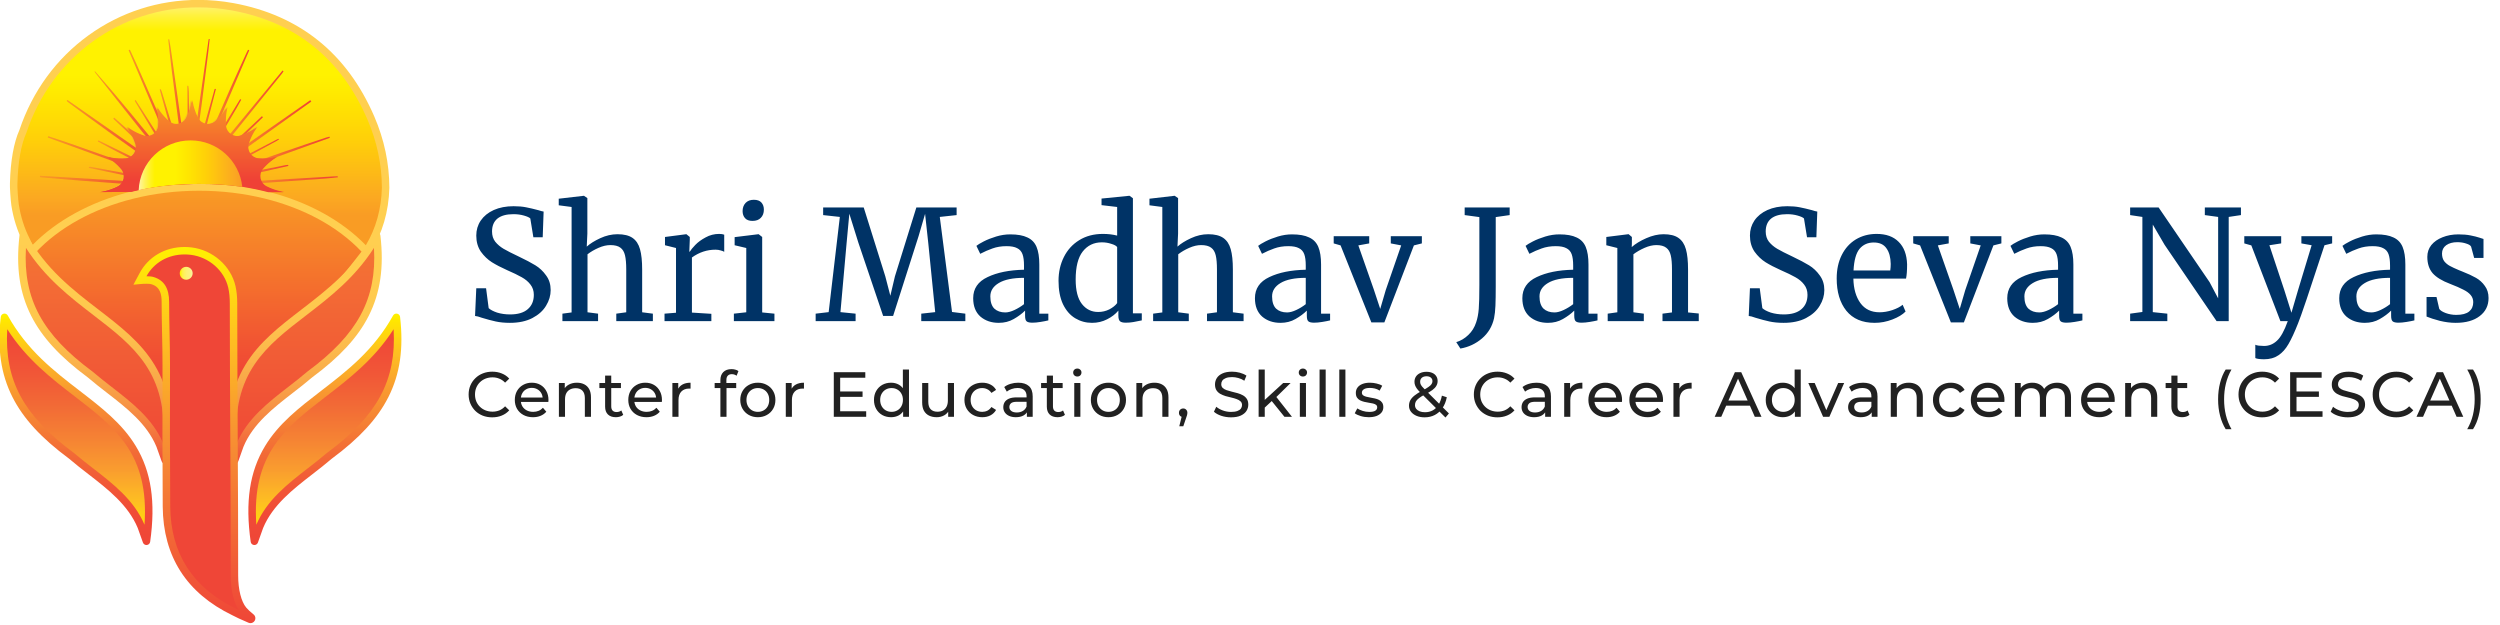<svg width="392" height="98" viewBox="0 0 392 98" fill="none" xmlns="http://www.w3.org/2000/svg">
<g clip-path="url(#clip0_175_4848)">
<path d="M58.694 18.275C54.426 8.393 47.007 2.411 36.642 0.495C34.802 0.155 32.937 -0.016 31.096 -0.016C24.857 -0.016 18.901 1.906 13.874 5.542C8.817 9.2 5.074 14.332 3.047 20.381C2.158 22.358 1.643 25.247 1.559 28.739C1.518 29.279 1.672 31.507 1.783 32.228C2.102 34.279 2.717 36.214 3.616 37.978C4.139 39.008 4.799 41.204 5.439 43.33C6.521 46.932 7.056 48.557 7.623 49.014C8.55 49.757 9.582 50.707 10.579 51.624C11.673 52.632 12.806 53.673 13.86 54.503C19.491 59.871 26.028 65.555 26.093 65.611L26.238 65.738L36.222 66.526L36.415 66.29C37.253 65.27 56.964 41.277 58.101 39.498C59.956 36.591 60.947 33.219 61.052 29.47V29.442C61.04 25.628 60.249 21.873 58.694 18.275Z" fill="#FFCF50"/>
<path d="M35.705 65.308L26.716 64.6C25.719 63.73 19.8 58.547 14.649 53.635L14.607 53.599C13.581 52.791 12.459 51.759 11.373 50.76C10.361 49.829 9.315 48.866 8.367 48.105C7.987 47.73 7.131 44.879 6.564 42.991C6.218 41.84 5.865 40.671 5.526 39.658C9.247 35.668 14.635 32.727 20.827 31.17C24.11 30.343 27.617 29.906 31.221 29.906C34.786 29.906 38.249 30.33 41.487 31.13C47.643 32.648 52.981 35.531 56.685 39.454C54.182 42.751 42.285 57.299 35.705 65.308Z" fill="url(#paint0_linear_175_4848)"/>
<path d="M59.88 29.434V29.444C59.787 32.798 58.941 35.826 57.362 38.459C53.576 34.542 48.228 31.643 42.087 30.072C41.705 29.975 41.324 29.882 40.934 29.793C37.849 29.097 34.576 28.731 31.221 28.731C27.825 28.731 24.504 29.113 21.368 29.836C20.981 29.923 20.595 30.02 20.214 30.118C14.165 31.693 8.869 34.562 5.088 38.424C4.942 38.047 4.799 37.714 4.662 37.445C3.822 35.79 3.244 33.975 2.944 32.044C2.831 31.326 2.697 29.153 2.732 28.828L2.734 28.784C2.81 25.473 3.307 22.65 4.129 20.837L4.151 20.779C6.097 14.952 9.697 10.012 14.563 6.493C19.386 3.002 25.105 1.155 31.096 1.155C32.866 1.155 34.659 1.32 36.428 1.648C46.387 3.487 53.514 9.237 57.616 18.74C59.108 22.19 59.869 25.792 59.88 29.434Z" fill="url(#paint1_linear_175_4848)"/>
<path d="M22.146 82.576C20.09 77.616 15.168 74.878 11.205 71.464C3.038 65.423 -0.408 59.457 0.707 49.752C8.942 64.592 25.988 63.528 22.965 84.872L22.146 82.576Z" fill="url(#paint2_linear_175_4848)"/>
<path d="M22.965 85.461C22.719 85.461 22.497 85.308 22.412 85.072L21.596 82.788C20.096 79.178 16.915 76.713 13.836 74.331C12.836 73.556 11.803 72.756 10.836 71.924C6.471 68.694 3.646 65.619 1.948 62.248C0.131 58.642 -0.448 54.65 0.121 49.688C0.149 49.435 0.339 49.23 0.59 49.179C0.84 49.131 1.092 49.248 1.217 49.47C4.244 54.923 8.447 58.159 12.511 61.287C15.923 63.913 19.145 66.392 21.298 69.95C23.714 73.943 24.429 78.712 23.545 84.957C23.506 85.223 23.292 85.431 23.024 85.457C23.006 85.459 22.985 85.461 22.965 85.461ZM1.135 51.614C0.672 59.637 3.705 65.189 11.554 70.994C11.566 71.002 11.577 71.012 11.589 71.02C12.536 71.835 13.563 72.631 14.556 73.402C17.738 75.867 21.027 78.413 22.657 82.275C23.448 71.181 18.019 67.004 11.799 62.217C8.039 59.324 4.167 56.342 1.135 51.614Z" fill="url(#paint3_linear_175_4848)"/>
<path d="M40.706 82.576C42.761 77.616 47.683 74.878 51.646 71.464C59.813 65.423 63.259 59.457 62.145 49.752C53.909 64.592 36.864 63.528 39.886 84.872L40.706 82.576Z" fill="url(#paint4_linear_175_4848)"/>
<path d="M39.888 85.461C39.868 85.461 39.848 85.461 39.83 85.459C39.561 85.433 39.345 85.225 39.309 84.959C38.424 78.714 39.139 73.945 41.556 69.952C43.708 66.394 46.93 63.913 50.342 61.289C54.406 58.161 58.609 54.925 61.636 49.472C61.759 49.25 62.014 49.133 62.264 49.181C62.514 49.232 62.704 49.435 62.732 49.69C63.301 54.652 62.722 58.644 60.905 62.25C59.207 65.619 56.383 68.694 52.018 71.926C51.051 72.758 50.017 73.558 49.018 74.333C45.941 76.717 42.759 79.18 41.257 82.79L40.441 85.074C40.354 85.308 40.132 85.461 39.888 85.461ZM61.719 51.614C58.686 56.342 54.812 59.324 51.055 62.217C44.834 67.004 39.406 71.183 40.197 82.275C41.826 78.415 45.115 75.867 48.295 73.402C49.288 72.633 50.316 71.838 51.263 71.02C51.273 71.01 51.285 71.002 51.297 70.994C59.149 65.189 62.181 59.637 61.719 51.614Z" fill="url(#paint5_linear_175_4848)"/>
<path d="M29.886 45.519C30.656 45.519 31.279 44.895 31.279 44.126C31.279 43.356 30.656 42.733 29.886 42.733C29.117 42.733 28.493 43.356 28.493 44.126C28.493 44.895 29.117 45.519 29.886 45.519Z" fill="#010101"/>
<path d="M37.627 69.833C39.682 64.872 44.604 62.135 48.567 58.721C56.734 52.68 60.18 46.714 59.066 37.009C50.831 51.848 33.785 50.784 36.807 72.128L37.627 69.833Z" fill="url(#paint6_linear_175_4848)"/>
<path d="M36.807 72.718C36.787 72.718 36.767 72.718 36.748 72.716C36.48 72.689 36.264 72.481 36.228 72.215C35.343 65.971 36.058 61.202 38.475 57.208C40.627 53.651 43.849 51.17 47.261 48.545C51.325 45.418 55.529 42.181 58.555 36.728C58.678 36.506 58.932 36.389 59.183 36.438C59.433 36.488 59.623 36.692 59.651 36.946C60.221 41.909 59.641 45.9 57.824 49.506C56.126 52.876 53.302 55.95 48.937 59.181C47.97 60.013 46.936 60.812 45.937 61.587C42.86 63.972 39.678 66.435 38.178 70.045L37.362 72.328C37.276 72.562 37.053 72.718 36.807 72.718ZM58.638 38.868C55.605 43.597 51.731 46.579 47.974 49.472C41.754 54.259 36.325 58.438 37.116 69.53C38.745 65.67 42.034 63.122 45.214 60.657C46.207 59.887 47.235 59.092 48.184 58.274C48.194 58.264 48.206 58.256 48.218 58.248C56.07 52.444 59.102 46.892 58.638 38.868Z" fill="url(#paint7_linear_175_4848)"/>
<path d="M25.079 69.833C23.024 64.872 18.102 62.135 14.139 58.721C5.972 52.68 2.526 46.714 3.64 37.009C11.875 51.848 28.921 50.784 25.899 72.128L25.079 69.833Z" fill="url(#paint8_linear_175_4848)"/>
<path d="M25.899 72.718C25.652 72.718 25.43 72.564 25.346 72.328L24.53 70.045C23.03 66.435 19.848 63.97 16.769 61.587C15.77 60.812 14.736 60.013 13.769 59.181C9.404 55.95 6.58 52.876 4.882 49.506C3.065 45.9 2.485 41.909 3.055 36.946C3.083 36.694 3.273 36.488 3.523 36.438C3.773 36.389 4.026 36.506 4.151 36.728C7.177 42.181 11.381 45.418 15.445 48.545C18.857 51.172 22.079 53.651 24.231 57.208C26.648 61.202 27.363 65.971 26.478 72.215C26.44 72.481 26.226 72.689 25.957 72.716C25.939 72.716 25.919 72.718 25.899 72.718ZM4.068 38.868C3.606 46.892 6.638 52.444 14.488 58.248C14.5 58.256 14.51 58.266 14.522 58.274C15.469 59.09 16.497 59.887 17.49 60.657C20.672 63.122 23.961 65.668 25.588 69.53C26.379 58.436 20.95 54.259 14.73 49.472C10.973 46.581 7.101 43.599 4.068 38.868Z" fill="url(#paint9_linear_175_4848)"/>
<path d="M36.72 95.958C29.737 92.586 26.163 87.022 26.103 79.419C26.044 72.066 26.056 64.59 26.069 57.36C26.075 54.065 25.933 50.635 25.933 47.352C25.933 45.559 25.354 44.433 23.924 44.005C23.405 43.809 21.956 43.946 21.956 43.946L22.382 43.151C23.642 40.742 26.095 39.306 28.945 39.306C29.281 39.306 29.624 39.327 29.963 39.369C33.062 39.743 35.691 42.05 36.359 44.982C36.531 45.739 36.615 46.587 36.617 47.574C36.633 64.206 36.781 77.86 36.765 90.228C36.761 92.497 37.255 94.558 38.166 95.641C38.509 96.049 38.961 96.448 39.389 96.787C39.561 96.923 39.401 97.191 39.2 97.104C38.342 96.739 37.33 96.291 36.72 95.958Z" fill="#EF4637"/>
<path d="M39.274 97.708C39.171 97.708 39.068 97.688 38.967 97.645C37.823 97.159 36.977 96.767 36.452 96.483C29.258 93.006 25.578 87.266 25.515 79.427C25.457 72.055 25.469 64.585 25.481 57.362C25.483 55.682 25.449 53.938 25.412 52.25C25.38 50.635 25.344 48.965 25.344 47.356C25.344 46.215 25.154 44.99 23.753 44.572L23.714 44.56C23.48 44.473 22.642 44.477 22.006 44.538L20.92 44.641L21.861 42.882C23.222 40.282 25.869 38.727 28.941 38.727C29.301 38.727 29.666 38.749 30.028 38.794C33.367 39.197 36.203 41.691 36.926 44.858C37.108 45.658 37.199 46.548 37.199 47.58C37.207 55.569 37.245 62.738 37.279 69.673C37.318 76.941 37.352 83.808 37.344 90.236C37.342 92.412 37.825 94.34 38.608 95.269C38.883 95.594 39.264 95.951 39.747 96.333C40.053 96.575 40.132 96.997 39.932 97.335C39.791 97.571 39.539 97.708 39.274 97.708ZM24.11 43.449C25.731 43.942 26.521 45.22 26.521 47.352C26.521 48.949 26.555 50.612 26.589 52.222C26.624 53.915 26.66 55.668 26.658 57.36C26.646 64.581 26.632 72.047 26.692 79.412C26.751 86.773 30.211 92.162 36.979 95.427L37.005 95.441C37.132 95.509 37.284 95.588 37.459 95.675C36.638 94.464 36.173 92.511 36.177 90.226C36.185 83.802 36.151 76.937 36.113 69.671C36.076 62.736 36.04 55.565 36.032 47.574C36.032 46.631 35.951 45.828 35.788 45.113C35.174 42.418 32.751 40.296 29.894 39.953C29.579 39.914 29.26 39.896 28.947 39.896C26.365 39.896 24.138 41.172 22.965 43.314C23.377 43.314 23.817 43.346 24.11 43.449Z" fill="url(#paint10_linear_175_4848)"/>
<path d="M29.198 43.861C29.756 43.861 30.209 43.408 30.209 42.85C30.209 42.291 29.756 41.838 29.198 41.838C28.639 41.838 28.186 42.291 28.186 42.85C28.186 43.408 28.639 43.861 29.198 43.861Z" fill="url(#paint11_linear_175_4848)"/>
<path d="M44.309 30.094H42.173C42.145 30.086 42.115 30.08 42.087 30.072C41.707 29.975 41.324 29.882 40.936 29.795C40.34 29.66 39.737 29.539 39.127 29.43C38.788 24.625 34.78 20.829 29.886 20.829C24.797 20.829 20.666 24.936 20.623 30.015L20.312 30.094H15.463C15.463 30.094 16.783 29.961 18.249 29.218C19.287 28.693 19.561 27.336 18.802 26.454C17.755 25.23 16.61 24.603 16.561 24.574C16.61 24.588 17.861 24.956 19.475 24.831C20.634 24.744 21.399 23.589 21.037 22.483C20.551 20.993 19.763 19.993 19.693 19.903C19.784 19.973 20.783 20.759 22.277 21.247C23.381 21.609 24.536 20.843 24.623 19.68C24.748 18.081 24.389 16.834 24.369 16.769C24.403 16.832 25.027 17.968 26.242 19.008C27.126 19.769 28.487 19.495 29.012 18.457C29.755 16.987 29.886 15.671 29.886 15.671C29.886 15.671 30.02 16.987 30.762 18.457C31.287 19.495 32.644 19.769 33.53 19.008C34.746 17.968 35.374 16.832 35.408 16.769C35.388 16.834 35.028 18.081 35.152 19.68C35.242 20.841 36.393 21.609 37.5 21.247C38.99 20.759 39.989 19.973 40.08 19.903C40.011 19.993 39.224 20.993 38.737 22.483C38.372 23.591 39.139 24.744 40.3 24.831C41.911 24.956 43.167 24.588 43.211 24.574C43.163 24.603 42.018 25.23 40.97 26.454C40.213 27.336 40.488 28.693 41.527 29.218C42.993 29.961 44.309 30.094 44.309 30.094Z" fill="#F4C120"/>
<path d="M25.735 24.213C25.483 24.603 25.342 24.36 25.196 24.185C24.213 22.994 23.216 21.813 22.251 20.605C19.814 17.557 17.391 14.494 14.964 11.437C14.896 11.351 14.845 11.249 14.841 11.114C18.582 15.378 22.184 19.759 25.735 24.213Z" fill="url(#paint12_linear_175_4848)"/>
<path d="M34.964 25.84C34.849 25.695 34.782 25.606 34.659 25.451C39.339 22.192 43.997 18.95 48.654 15.705C48.707 15.778 48.757 15.853 48.81 15.925C44.2 19.226 39.591 22.527 34.964 25.84Z" fill="url(#paint13_linear_175_4848)"/>
<path d="M6.281 27.562C11.938 27.91 17.593 28.259 23.25 28.606C23.27 28.681 23.29 28.756 23.311 28.832C23.169 28.899 23.026 29.03 22.887 29.022C21.611 28.962 20.335 28.887 19.061 28.798C16.959 28.651 14.857 28.497 12.758 28.334C10.674 28.17 8.591 27.992 6.509 27.819C6.422 27.811 6.337 27.768 6.253 27.742C6.261 27.683 6.271 27.623 6.281 27.562Z" fill="url(#paint14_linear_175_4848)"/>
<path d="M7.571 21.356C8.756 21.754 9.947 22.136 11.126 22.549C15.154 23.965 19.178 25.394 23.202 26.815C23.428 26.896 23.712 26.933 23.539 27.405C18.177 25.453 12.832 23.508 7.488 21.562C7.517 21.495 7.545 21.427 7.571 21.356Z" fill="url(#paint15_linear_175_4848)"/>
<path d="M20.369 7.789C20.692 8.49 21.025 9.186 21.336 9.893C23.244 14.229 25.148 18.566 27.05 22.905C27.147 23.127 27.357 23.389 26.846 23.557C24.617 18.326 22.39 13.097 20.163 7.868C20.232 7.84 20.3 7.815 20.369 7.789Z" fill="url(#paint16_linear_175_4848)"/>
<path d="M10.565 15.671C15.211 18.913 19.854 22.156 24.49 25.39C24.298 25.798 24.296 25.802 23.933 25.547C21.897 24.116 19.852 22.695 17.829 21.243C15.483 19.557 13.157 17.845 10.826 16.141C10.696 16.046 10.577 15.937 10.454 15.834C10.492 15.78 10.529 15.725 10.565 15.671Z" fill="url(#paint17_linear_175_4848)"/>
<path d="M52.963 27.801C52.28 27.869 51.598 27.954 50.913 28.003C46.11 28.352 41.307 28.693 36.504 29.036C36.438 29.04 36.363 29.062 36.306 29.038C36.177 28.984 36.058 28.905 35.937 28.836C36.048 28.772 36.155 28.661 36.27 28.649C37.114 28.57 37.958 28.499 38.802 28.451C43.344 28.182 47.887 27.918 52.432 27.655C52.607 27.645 52.783 27.653 52.961 27.653C52.959 27.704 52.961 27.752 52.963 27.801Z" fill="url(#paint18_linear_175_4848)"/>
<path d="M32.878 6.119C32.802 6.816 32.737 7.512 32.65 8.207C32.303 10.987 31.962 13.767 31.594 16.543C31.322 18.596 31.015 20.646 30.71 22.693C30.692 22.812 30.555 22.913 30.472 23.024C30.419 22.905 30.31 22.778 30.324 22.669C31.112 17.173 31.909 11.68 32.707 6.186C32.711 6.16 32.741 6.136 32.759 6.111C32.8 6.115 32.84 6.117 32.878 6.119Z" fill="url(#paint19_linear_175_4848)"/>
<path d="M26.517 6.134C26.608 6.66 26.715 7.185 26.789 7.716C27.47 12.54 28.144 17.365 28.82 22.19C28.843 22.354 28.899 22.519 28.889 22.681C28.881 22.8 28.788 22.913 28.733 23.03C28.655 22.933 28.523 22.842 28.507 22.735C28.33 21.607 28.162 20.474 28.011 19.341C27.651 16.646 27.294 13.953 26.953 11.256C26.749 9.644 26.581 8.027 26.4 6.412C26.39 6.325 26.408 6.237 26.412 6.148C26.448 6.142 26.482 6.138 26.517 6.134Z" fill="url(#paint20_linear_175_4848)"/>
<path d="M32.378 23.533C31.871 23.472 32.012 23.24 32.107 23.026C33.462 19.927 34.804 16.824 36.173 13.733C36.985 11.898 37.835 10.081 38.669 8.255C38.739 8.102 38.82 7.953 38.897 7.801C38.957 7.829 39.02 7.858 39.081 7.886C36.847 13.099 34.615 18.314 32.378 23.533Z" fill="url(#paint21_linear_175_4848)"/>
<path d="M35.549 27.215C35.654 27.096 35.735 26.916 35.866 26.868C38.687 25.854 41.507 24.841 44.338 23.858C46.575 23.08 48.824 22.341 51.069 21.588C51.263 21.524 51.462 21.479 51.66 21.427C51.681 21.487 51.701 21.548 51.719 21.609C46.389 23.537 41.059 25.463 35.729 27.391C35.67 27.332 35.61 27.274 35.549 27.215Z" fill="url(#paint22_linear_175_4848)"/>
<path d="M33.452 24.185C37.072 19.806 40.688 15.431 44.305 11.056C44.356 11.094 44.406 11.132 44.457 11.171C44.384 11.284 44.319 11.403 44.237 11.508C40.835 15.738 37.429 19.965 34.025 24.193C33.878 24.375 33.74 24.615 33.452 24.185Z" fill="url(#paint23_linear_175_4848)"/>
<path d="M21.257 15.675C22.977 18.362 24.698 21.049 26.416 23.737C26.398 23.787 26.379 23.84 26.363 23.89C26.226 23.86 26.016 23.876 25.965 23.793C24.348 21.152 22.745 18.502 21.142 15.853C21.13 15.831 21.148 15.79 21.152 15.758C21.189 15.73 21.223 15.703 21.257 15.675Z" fill="url(#paint24_linear_175_4848)"/>
<path d="M29.377 22.82C29.377 19.699 29.377 16.579 29.377 13.458C29.422 13.456 29.466 13.454 29.511 13.452C29.533 13.771 29.571 14.088 29.577 14.407C29.632 17.048 29.682 19.687 29.731 22.327C29.737 22.725 29.729 22.725 29.377 22.82Z" fill="url(#paint25_linear_175_4848)"/>
<path d="M34.334 25.117C34.233 24.988 34.164 24.901 34.051 24.758C36.399 22.57 38.735 20.393 41.071 18.219C41.124 18.273 41.176 18.328 41.229 18.382C38.951 20.607 36.672 22.834 34.334 25.117Z" fill="url(#paint26_linear_175_4848)"/>
<path d="M25.206 13.981C25.269 14.141 25.346 14.298 25.394 14.462C26.226 17.199 27.056 19.939 27.875 22.681C27.934 22.878 28.176 23.216 27.595 23.236C26.745 20.175 25.891 17.106 25.039 14.038C25.095 14.017 25.152 13.999 25.206 13.981Z" fill="url(#paint27_linear_175_4848)"/>
<path d="M31.31 23.234C31.247 23.119 31.108 22.982 31.134 22.889C31.964 19.911 32.81 16.937 33.656 13.963C33.662 13.941 33.704 13.927 33.858 13.943C33.068 17.024 32.279 20.107 31.489 23.187C31.429 23.204 31.368 23.22 31.31 23.234Z" fill="url(#paint28_linear_175_4848)"/>
<path d="M23.999 26.222C23.898 26.71 23.678 26.545 23.47 26.436C21.423 25.376 19.374 24.32 17.331 23.258C16.66 22.909 16 22.543 15.334 22.184C15.362 22.125 15.392 22.069 15.421 22.01C18.277 23.413 21.136 24.817 23.999 26.222Z" fill="url(#paint29_linear_175_4848)"/>
<path d="M45.212 26.014C42.111 26.727 39.01 27.439 35.909 28.152C35.67 27.807 35.864 27.714 36.117 27.661C37.722 27.32 39.325 26.975 40.932 26.646C42.214 26.383 43.5 26.141 44.786 25.893C44.915 25.869 45.05 25.864 45.184 25.85C45.194 25.903 45.202 25.959 45.212 26.014Z" fill="url(#paint30_linear_175_4848)"/>
<path d="M37.819 15.645C37.574 16.087 37.338 16.533 37.084 16.969C35.81 19.16 34.536 21.348 33.25 23.531C33.163 23.678 32.975 23.767 32.834 23.884C32.773 23.827 32.715 23.773 32.654 23.716C34.322 20.991 35.989 18.265 37.657 15.538C37.71 15.574 37.764 15.608 37.819 15.645Z" fill="url(#paint31_linear_175_4848)"/>
<path d="M23.309 28.285C20.159 27.627 17.048 26.977 13.937 26.327C13.941 26.28 13.945 26.234 13.951 26.188C14.036 26.177 14.123 26.147 14.201 26.161C17.1 26.692 20 27.223 22.897 27.768C23.093 27.805 23.444 27.776 23.309 28.285Z" fill="url(#paint32_linear_175_4848)"/>
<path d="M25.099 24.871C24.97 25.011 24.893 25.091 24.788 25.204C22.41 22.974 20.084 20.793 17.757 18.613C17.807 18.558 17.858 18.502 17.908 18.447C20.28 20.567 22.652 22.685 25.099 24.871Z" fill="url(#paint33_linear_175_4848)"/>
<path d="M43.748 21.855C43.637 21.93 43.53 22.01 43.413 22.075C40.841 23.486 38.267 24.899 35.687 26.301C35.561 26.369 35.376 26.327 35.22 26.337C35.295 26.218 35.341 26.044 35.448 25.988C38.123 24.595 40.805 23.212 43.488 21.831C43.552 21.796 43.629 21.784 43.7 21.762C43.718 21.794 43.732 21.825 43.748 21.855Z" fill="url(#paint34_linear_175_4848)"/>
<path d="M44.467 30.133H42.331C42.303 30.125 42.077 30.141 42.048 30.133C41.669 30.036 41.465 29.983 41.079 29.894C40.484 29.759 39.854 29.618 39.244 29.511C38.868 29.442 38.511 29.375 38.13 29.319C35.937 28.982 33.704 28.843 31.394 28.843C28.136 28.843 24.885 29.071 21.859 29.739C21.732 29.767 21.558 29.812 21.433 29.84C21.185 29.896 21.011 29.925 20.767 29.987L20.405 30.078L15.624 30.133C15.624 30.133 16.945 29.999 18.411 29.256C19.448 28.731 19.723 27.375 18.964 26.492C17.916 25.269 16.771 24.641 16.723 24.613C16.771 24.627 18.023 24.994 19.636 24.869C20.795 24.782 21.56 23.628 21.199 22.521C20.712 21.031 19.925 20.032 19.854 19.941C19.945 20.012 20.944 20.797 22.438 21.286C23.543 21.647 24.698 20.882 24.784 19.719C24.91 18.12 24.55 16.872 24.53 16.808C24.564 16.87 25.188 18.007 26.404 19.047C27.288 19.808 28.649 19.533 29.174 18.495C29.916 17.026 30.048 15.709 30.048 15.709C30.048 15.709 30.181 17.026 30.924 18.495C31.449 19.533 32.806 19.808 33.692 19.047C34.907 18.007 35.535 16.87 35.569 16.808C35.549 16.872 35.19 18.12 35.313 19.719C35.404 20.88 36.555 21.647 37.661 21.286C39.151 20.797 40.15 20.012 40.241 19.941C40.173 20.032 39.385 21.031 38.899 22.521C38.533 23.63 39.3 24.782 40.461 24.869C42.072 24.994 43.328 24.627 43.373 24.613C43.324 24.641 42.179 25.269 41.132 26.492C40.374 27.375 40.649 28.731 41.689 29.256C43.151 29.999 44.467 30.133 44.467 30.133Z" fill="url(#paint35_linear_175_4848)"/>
<path d="M44.592 30.094H42.456C42.428 30.086 42.398 30.08 42.369 30.072C41.99 29.975 41.606 29.882 41.218 29.795C40.623 29.66 40.019 29.539 39.41 29.43C39.034 29.361 38.658 29.297 38.277 29.24C36.084 28.903 33.864 28.842 31.556 28.842C28.297 28.842 25.055 29.083 22.029 29.751C21.901 29.779 21.776 29.808 21.653 29.836C21.405 29.892 21.156 29.951 20.91 30.013L20.599 30.092H15.75C15.75 30.092 17.07 29.959 18.536 29.216C19.574 28.691 19.848 27.334 19.089 26.452C18.041 25.229 16.896 24.601 16.848 24.572C16.896 24.587 18.148 24.954 19.761 24.829C20.92 24.742 21.685 23.587 21.324 22.481C20.837 20.991 20.05 19.991 19.979 19.901C20.07 19.971 21.07 20.757 22.564 21.245C23.668 21.607 24.823 20.841 24.91 19.678C25.035 18.079 24.675 16.832 24.655 16.767C24.69 16.83 25.313 17.966 26.529 19.006C27.413 19.767 28.774 19.493 29.299 18.455C30.042 16.985 30.173 15.669 30.173 15.669C30.173 15.669 30.306 16.985 31.049 18.455C31.574 19.493 32.931 19.767 33.817 19.006C35.032 17.966 35.66 16.83 35.695 16.767C35.675 16.832 35.315 18.079 35.438 19.678C35.529 20.839 36.68 21.607 37.786 21.245C39.276 20.757 40.276 19.971 40.367 19.901C40.298 19.991 39.511 20.991 39.024 22.481C38.658 23.589 39.426 24.742 40.587 24.829C42.198 24.954 43.453 24.587 43.498 24.572C43.449 24.601 42.305 25.229 41.257 26.452C40.5 27.334 40.774 28.691 41.814 29.216C43.276 29.961 44.592 30.094 44.592 30.094Z" fill="url(#paint36_linear_175_4848)"/>
<path d="M37.992 29.311C35.8 28.974 33.522 28.842 31.213 28.842C27.954 28.842 24.77 29.153 21.744 29.824C21.922 25.479 25.497 22.014 29.886 22.014C34.1 22.012 37.566 25.21 37.992 29.311Z" fill="url(#paint37_linear_175_4848)"/>
</g>
<path d="M79.96 50.622C79.128 50.622 78.384 50.55 77.728 50.406C77.072 50.262 76.352 50.07 75.568 49.83C75.088 49.654 74.728 49.558 74.488 49.542L74.68 45.198H76.216L76.624 48.318C76.896 48.574 77.336 48.806 77.944 49.014C78.568 49.206 79.248 49.302 79.984 49.302C81.2 49.302 82.12 49.03 82.744 48.486C83.384 47.942 83.704 47.19 83.704 46.23C83.704 45.606 83.528 45.07 83.176 44.622C82.84 44.174 82.384 43.79 81.808 43.47C81.248 43.15 80.472 42.774 79.48 42.342C78.584 41.942 77.8 41.534 77.128 41.118C76.472 40.702 75.896 40.15 75.4 39.462C74.92 38.758 74.68 37.918 74.68 36.942C74.68 36.062 74.912 35.278 75.376 34.59C75.856 33.886 76.536 33.334 77.416 32.934C78.312 32.534 79.352 32.334 80.536 32.334C81.272 32.334 81.92 32.39 82.48 32.502C83.056 32.614 83.704 32.766 84.424 32.958C84.744 33.07 85.016 33.142 85.24 33.174L85.096 37.206H83.632L83.152 34.254C82.992 34.094 82.656 33.942 82.144 33.798C81.648 33.654 81.104 33.582 80.512 33.582C79.408 33.582 78.568 33.814 77.992 34.278C77.432 34.742 77.152 35.414 77.152 36.294C77.152 36.934 77.32 37.47 77.656 37.902C78.008 38.334 78.44 38.702 78.952 39.006C79.464 39.31 80.28 39.726 81.4 40.254C82.44 40.75 83.288 41.198 83.944 41.598C84.6 41.998 85.16 42.526 85.624 43.182C86.104 43.822 86.344 44.59 86.344 45.486C86.344 46.334 86.104 47.15 85.624 47.934C85.16 48.718 84.44 49.366 83.464 49.878C82.504 50.374 81.336 50.622 79.96 50.622ZM89.626 32.454L87.61 32.19V31.158L91.522 30.702H91.57L92.098 31.062V36.63L92.002 38.67C92.514 38.206 93.218 37.766 94.114 37.35C95.01 36.934 95.914 36.726 96.826 36.726C97.834 36.726 98.618 36.918 99.178 37.302C99.738 37.686 100.13 38.278 100.354 39.078C100.578 39.862 100.69 40.926 100.69 42.27V48.966L102.37 49.182V50.358H96.634V49.182L98.194 48.966V42.246C98.194 41.302 98.13 40.566 98.002 40.038C97.874 39.494 97.634 39.094 97.282 38.838C96.93 38.566 96.402 38.43 95.698 38.43C95.122 38.43 94.506 38.574 93.85 38.862C93.194 39.15 92.618 39.486 92.122 39.87V48.966L93.778 49.182V50.358H88.186V49.182L89.626 48.99V32.454ZM104.198 49.182L105.998 49.038V38.886L104.27 38.454V37.158L107.582 36.726H107.63L108.158 37.158V37.59L108.086 39.462H108.158C108.318 39.19 108.606 38.838 109.022 38.406C109.438 37.974 109.974 37.582 110.63 37.23C111.286 36.862 111.998 36.678 112.766 36.678C113.086 36.678 113.35 36.718 113.558 36.798V39.486C113.446 39.406 113.262 39.334 113.006 39.27C112.766 39.19 112.494 39.15 112.19 39.15C110.862 39.15 109.63 39.558 108.494 40.374V49.014L111.542 49.206V50.358H104.198V49.182ZM117.975 34.638C117.463 34.638 117.079 34.494 116.823 34.206C116.567 33.918 116.439 33.55 116.439 33.102C116.439 32.59 116.591 32.166 116.895 31.83C117.215 31.494 117.647 31.326 118.191 31.326C118.735 31.326 119.135 31.47 119.391 31.758C119.647 32.046 119.775 32.414 119.775 32.862C119.775 33.406 119.615 33.838 119.295 34.158C118.991 34.478 118.559 34.638 117.999 34.638H117.975ZM117.015 38.886L115.191 38.454V37.182L118.911 36.726H118.959L119.511 37.158V48.99L121.431 49.182V50.358H115.071V49.182L117.015 48.966V38.886ZM131.686 34.014L129.07 33.726V32.526H135.43L138.814 43.326L139.606 46.374L140.326 43.326L143.686 32.526H149.998V33.726L147.358 34.014L149.278 48.918L151.366 49.182V50.358H144.454V49.182L146.638 48.942L145.558 38.166L145.054 33.534L144.046 36.99L140.038 49.542H138.478L134.59 38.046L133.174 33.51L132.742 38.166L131.782 48.942L134.158 49.182V50.358H127.894V49.182L129.934 48.942L131.686 34.014ZM152.596 46.758C152.596 45.254 153.348 44.15 154.852 43.446C156.356 42.726 158.26 42.342 160.564 42.294V41.622C160.564 40.87 160.484 40.278 160.324 39.846C160.164 39.414 159.884 39.102 159.484 38.91C159.1 38.702 158.548 38.598 157.828 38.598C157.012 38.598 156.276 38.718 155.62 38.958C154.98 39.182 154.34 39.462 153.7 39.798L153.1 38.55C153.308 38.374 153.692 38.142 154.252 37.854C154.812 37.566 155.46 37.31 156.196 37.086C156.932 36.862 157.668 36.75 158.404 36.75C159.54 36.75 160.436 36.91 161.092 37.23C161.764 37.534 162.244 38.03 162.532 38.718C162.82 39.406 162.964 40.326 162.964 41.478V49.182H164.38V50.238C164.06 50.318 163.652 50.398 163.156 50.478C162.676 50.558 162.252 50.598 161.884 50.598C161.436 50.598 161.132 50.526 160.972 50.382C160.812 50.254 160.732 49.958 160.732 49.494V48.702C160.252 49.182 159.66 49.622 158.956 50.022C158.268 50.422 157.484 50.622 156.604 50.622C155.452 50.622 154.492 50.294 153.724 49.638C152.972 48.966 152.596 48.006 152.596 46.758ZM157.636 48.99C158.052 48.99 158.532 48.862 159.076 48.606C159.62 48.35 160.116 48.046 160.564 47.694V43.566C158.82 43.566 157.5 43.838 156.604 44.382C155.724 44.91 155.284 45.606 155.284 46.47C155.284 47.334 155.492 47.974 155.908 48.39C156.34 48.79 156.916 48.99 157.636 48.99ZM171.233 50.622C170.273 50.622 169.393 50.382 168.593 49.902C167.793 49.422 167.153 48.686 166.673 47.694C166.209 46.702 165.977 45.478 165.977 44.022C165.977 42.662 166.257 41.422 166.817 40.302C167.377 39.182 168.177 38.302 169.217 37.662C170.273 37.006 171.513 36.678 172.937 36.678C173.753 36.678 174.497 36.766 175.169 36.942V32.454L172.721 32.166V31.134L177.041 30.702H177.113L177.641 31.086V49.134H179.033V50.238C178.521 50.35 178.073 50.438 177.689 50.502C177.321 50.566 176.929 50.598 176.513 50.598C176.097 50.598 175.801 50.526 175.625 50.382C175.449 50.238 175.361 49.934 175.361 49.47V48.702C174.913 49.246 174.321 49.702 173.585 50.07C172.865 50.438 172.081 50.622 171.233 50.622ZM172.193 48.918C172.817 48.918 173.401 48.782 173.945 48.51C174.489 48.222 174.897 47.894 175.169 47.526V38.742C175.041 38.55 174.737 38.382 174.257 38.238C173.793 38.078 173.297 37.998 172.769 37.998C171.521 37.998 170.521 38.478 169.769 39.438C169.033 40.382 168.665 41.846 168.665 43.83C168.665 45.558 168.993 46.838 169.649 47.67C170.305 48.502 171.153 48.918 172.193 48.918ZM182.251 32.454L180.235 32.19V31.158L184.147 30.702H184.195L184.723 31.062V36.63L184.627 38.67C185.139 38.206 185.843 37.766 186.739 37.35C187.635 36.934 188.539 36.726 189.451 36.726C190.459 36.726 191.243 36.918 191.803 37.302C192.363 37.686 192.755 38.278 192.979 39.078C193.203 39.862 193.315 40.926 193.315 42.27V48.966L194.995 49.182V50.358H189.259V49.182L190.819 48.966V42.246C190.819 41.302 190.755 40.566 190.627 40.038C190.499 39.494 190.259 39.094 189.907 38.838C189.555 38.566 189.027 38.43 188.323 38.43C187.747 38.43 187.131 38.574 186.475 38.862C185.819 39.15 185.243 39.486 184.747 39.87V48.966L186.403 49.182V50.358H180.811V49.182L182.251 48.99V32.454ZM196.775 46.758C196.775 45.254 197.527 44.15 199.031 43.446C200.535 42.726 202.439 42.342 204.743 42.294V41.622C204.743 40.87 204.663 40.278 204.503 39.846C204.343 39.414 204.063 39.102 203.663 38.91C203.279 38.702 202.727 38.598 202.007 38.598C201.191 38.598 200.455 38.718 199.799 38.958C199.159 39.182 198.519 39.462 197.879 39.798L197.279 38.55C197.487 38.374 197.871 38.142 198.431 37.854C198.991 37.566 199.639 37.31 200.375 37.086C201.111 36.862 201.847 36.75 202.583 36.75C203.719 36.75 204.615 36.91 205.271 37.23C205.943 37.534 206.423 38.03 206.711 38.718C206.999 39.406 207.143 40.326 207.143 41.478V49.182H208.559V50.238C208.239 50.318 207.831 50.398 207.335 50.478C206.855 50.558 206.431 50.598 206.063 50.598C205.615 50.598 205.311 50.526 205.151 50.382C204.991 50.254 204.911 49.958 204.911 49.494V48.702C204.431 49.182 203.839 49.622 203.135 50.022C202.447 50.422 201.663 50.622 200.783 50.622C199.631 50.622 198.671 50.294 197.903 49.638C197.151 48.966 196.775 48.006 196.775 46.758ZM201.815 48.99C202.231 48.99 202.711 48.862 203.255 48.606C203.799 48.35 204.295 48.046 204.743 47.694V43.566C202.999 43.566 201.679 43.838 200.783 44.382C199.903 44.91 199.463 45.606 199.463 46.47C199.463 47.334 199.671 47.974 200.087 48.39C200.519 48.79 201.095 48.99 201.815 48.99ZM209.124 37.038H214.692V38.166L212.988 38.478L215.412 45.39L216.42 48.438L217.284 45.486L219.708 38.478L218.076 38.166V37.038H222.948V38.166L221.7 38.478L217.068 50.55H215.028L210.204 38.478L209.124 38.166V37.038ZM228.34 53.646C229.044 53.438 229.676 53.062 230.236 52.518C230.796 51.99 231.204 51.334 231.46 50.55C231.668 49.942 231.804 49.238 231.868 48.438C231.932 47.622 231.964 46.374 231.964 44.694V34.038L229.66 33.726V32.526H236.716V33.726L234.532 34.038V43.758V44.886C234.532 46.15 234.516 47.166 234.484 47.934C234.452 48.702 234.38 49.358 234.268 49.902C233.98 51.182 233.348 52.238 232.372 53.07C231.396 53.902 230.268 54.43 228.988 54.654L228.34 53.646ZM238.705 46.758C238.705 45.254 239.457 44.15 240.961 43.446C242.465 42.726 244.369 42.342 246.673 42.294V41.622C246.673 40.87 246.593 40.278 246.433 39.846C246.273 39.414 245.993 39.102 245.593 38.91C245.209 38.702 244.657 38.598 243.937 38.598C243.121 38.598 242.385 38.718 241.729 38.958C241.089 39.182 240.449 39.462 239.809 39.798L239.209 38.55C239.417 38.374 239.801 38.142 240.361 37.854C240.921 37.566 241.569 37.31 242.305 37.086C243.041 36.862 243.777 36.75 244.513 36.75C245.649 36.75 246.545 36.91 247.201 37.23C247.873 37.534 248.353 38.03 248.641 38.718C248.929 39.406 249.073 40.326 249.073 41.478V49.182H250.489V50.238C250.169 50.318 249.761 50.398 249.265 50.478C248.785 50.558 248.361 50.598 247.993 50.598C247.545 50.598 247.241 50.526 247.081 50.382C246.921 50.254 246.841 49.958 246.841 49.494V48.702C246.361 49.182 245.769 49.622 245.065 50.022C244.377 50.422 243.593 50.622 242.713 50.622C241.561 50.622 240.601 50.294 239.833 49.638C239.081 48.966 238.705 48.006 238.705 46.758ZM243.745 48.99C244.161 48.99 244.641 48.862 245.185 48.606C245.729 48.35 246.225 48.046 246.673 47.694V43.566C244.929 43.566 243.609 43.838 242.713 44.382C241.833 44.91 241.393 45.606 241.393 46.47C241.393 47.334 241.601 47.974 242.017 48.39C242.449 48.79 243.025 48.99 243.745 48.99ZM253.598 38.886L251.87 38.454V37.158L255.302 36.726H255.374L255.878 37.158V38.166L255.854 38.742C256.43 38.23 257.19 37.766 258.134 37.35C259.078 36.934 259.982 36.726 260.846 36.726C261.854 36.726 262.63 36.918 263.174 37.302C263.734 37.686 264.126 38.278 264.35 39.078C264.574 39.862 264.686 40.926 264.686 42.27V48.99L266.366 49.158V50.358H260.678V49.182L262.166 48.99V42.246C262.166 41.302 262.102 40.566 261.974 40.038C261.846 39.494 261.606 39.094 261.254 38.838C260.902 38.566 260.39 38.43 259.718 38.43C259.142 38.43 258.526 38.574 257.87 38.862C257.214 39.15 256.63 39.486 256.118 39.87V48.966L257.75 49.182V50.358H252.086V49.182L253.598 48.966V38.886ZM279.671 50.622C278.839 50.622 278.095 50.55 277.439 50.406C276.783 50.262 276.063 50.07 275.279 49.83C274.799 49.654 274.439 49.558 274.199 49.542L274.391 45.198H275.927L276.335 48.318C276.607 48.574 277.047 48.806 277.655 49.014C278.279 49.206 278.959 49.302 279.695 49.302C280.911 49.302 281.831 49.03 282.455 48.486C283.095 47.942 283.415 47.19 283.415 46.23C283.415 45.606 283.239 45.07 282.887 44.622C282.551 44.174 282.095 43.79 281.519 43.47C280.959 43.15 280.183 42.774 279.191 42.342C278.295 41.942 277.511 41.534 276.839 41.118C276.183 40.702 275.607 40.15 275.111 39.462C274.631 38.758 274.391 37.918 274.391 36.942C274.391 36.062 274.623 35.278 275.087 34.59C275.567 33.886 276.247 33.334 277.127 32.934C278.023 32.534 279.063 32.334 280.247 32.334C280.983 32.334 281.631 32.39 282.191 32.502C282.767 32.614 283.415 32.766 284.135 32.958C284.455 33.07 284.727 33.142 284.951 33.174L284.807 37.206H283.343L282.863 34.254C282.703 34.094 282.367 33.942 281.855 33.798C281.359 33.654 280.815 33.582 280.223 33.582C279.119 33.582 278.279 33.814 277.703 34.278C277.143 34.742 276.863 35.414 276.863 36.294C276.863 36.934 277.031 37.47 277.367 37.902C277.719 38.334 278.151 38.702 278.663 39.006C279.175 39.31 279.991 39.726 281.111 40.254C282.151 40.75 282.999 41.198 283.655 41.598C284.311 41.998 284.871 42.526 285.335 43.182C285.815 43.822 286.055 44.59 286.055 45.486C286.055 46.334 285.815 47.15 285.335 47.934C284.871 48.718 284.151 49.366 283.175 49.878C282.215 50.374 281.047 50.622 279.671 50.622ZM293.945 50.622C292.009 50.622 290.529 49.99 289.505 48.726C288.497 47.462 287.993 45.774 287.993 43.662C287.993 42.27 288.257 41.046 288.785 39.99C289.313 38.934 290.049 38.118 290.993 37.542C291.953 36.966 293.041 36.678 294.257 36.678C295.745 36.678 296.897 37.094 297.713 37.926C298.545 38.742 298.985 39.918 299.033 41.454C299.033 42.43 298.977 43.174 298.865 43.686H290.609C290.641 45.27 291.009 46.55 291.713 47.526C292.417 48.486 293.417 48.966 294.713 48.966C295.353 48.966 296.017 48.854 296.705 48.63C297.409 48.39 297.953 48.11 298.337 47.79L298.793 48.846C298.329 49.326 297.641 49.742 296.729 50.094C295.817 50.446 294.889 50.622 293.945 50.622ZM296.393 42.414C296.441 42.078 296.465 41.734 296.465 41.382C296.449 40.342 296.225 39.526 295.793 38.934C295.377 38.326 294.713 38.022 293.801 38.022C292.873 38.022 292.129 38.358 291.569 39.03C291.025 39.702 290.713 40.83 290.633 42.414H296.393ZM299.992 37.038H305.56V38.166L303.856 38.478L306.28 45.39L307.288 48.438L308.152 45.486L310.576 38.478L308.944 38.166V37.038H313.816V38.166L312.568 38.478L307.936 50.55H305.896L301.072 38.478L299.992 38.166V37.038ZM314.736 46.758C314.736 45.254 315.488 44.15 316.992 43.446C318.496 42.726 320.4 42.342 322.704 42.294V41.622C322.704 40.87 322.624 40.278 322.464 39.846C322.304 39.414 322.024 39.102 321.624 38.91C321.24 38.702 320.688 38.598 319.968 38.598C319.152 38.598 318.416 38.718 317.76 38.958C317.12 39.182 316.48 39.462 315.84 39.798L315.24 38.55C315.448 38.374 315.832 38.142 316.392 37.854C316.952 37.566 317.6 37.31 318.336 37.086C319.072 36.862 319.808 36.75 320.544 36.75C321.68 36.75 322.576 36.91 323.232 37.23C323.904 37.534 324.384 38.03 324.672 38.718C324.96 39.406 325.104 40.326 325.104 41.478V49.182H326.52V50.238C326.2 50.318 325.792 50.398 325.296 50.478C324.816 50.558 324.392 50.598 324.024 50.598C323.576 50.598 323.272 50.526 323.112 50.382C322.952 50.254 322.872 49.958 322.872 49.494V48.702C322.392 49.182 321.8 49.622 321.096 50.022C320.408 50.422 319.624 50.622 318.744 50.622C317.592 50.622 316.632 50.294 315.864 49.638C315.112 48.966 314.736 48.006 314.736 46.758ZM319.776 48.99C320.192 48.99 320.672 48.862 321.216 48.606C321.76 48.35 322.256 48.046 322.704 47.694V43.566C320.96 43.566 319.64 43.838 318.744 44.382C317.864 44.91 317.424 45.606 317.424 46.47C317.424 47.334 317.632 47.974 318.048 48.39C318.48 48.79 319.056 48.99 319.776 48.99ZM335.925 34.014L334.005 33.726V32.526H338.469L346.461 44.238L347.805 46.782V34.014L345.717 33.726V32.526H351.381V33.726L349.461 34.014V50.358H347.565L339.405 38.382L337.557 35.214V48.942L339.837 49.182V50.358H334.005V49.182L335.925 48.918V34.014ZM355.001 56.334C354.729 56.334 354.457 56.318 354.185 56.286C353.929 56.254 353.745 56.206 353.633 56.142V54.054C353.729 54.118 353.913 54.166 354.185 54.198C354.473 54.23 354.745 54.246 355.001 54.246C355.769 54.246 356.441 53.974 357.017 53.43C357.609 52.902 358.177 51.878 358.721 50.358H357.569L353.009 38.478L351.905 38.166V37.038H357.689V38.166L355.841 38.454L358.193 45.534L359.297 49.038L360.329 45.51L362.465 38.454L360.857 38.166V37.038H365.681V38.166L364.481 38.454C362.129 45.654 360.745 49.742 360.329 50.718C359.785 52.094 359.289 53.166 358.841 53.934C358.393 54.718 357.865 55.31 357.257 55.71C356.649 56.126 355.897 56.334 355.001 56.334ZM366.791 46.758C366.791 45.254 367.543 44.15 369.047 43.446C370.551 42.726 372.455 42.342 374.759 42.294V41.622C374.759 40.87 374.679 40.278 374.519 39.846C374.359 39.414 374.079 39.102 373.679 38.91C373.295 38.702 372.743 38.598 372.023 38.598C371.207 38.598 370.471 38.718 369.815 38.958C369.175 39.182 368.535 39.462 367.895 39.798L367.295 38.55C367.503 38.374 367.887 38.142 368.447 37.854C369.007 37.566 369.655 37.31 370.391 37.086C371.127 36.862 371.863 36.75 372.599 36.75C373.735 36.75 374.631 36.91 375.287 37.23C375.959 37.534 376.439 38.03 376.727 38.718C377.015 39.406 377.159 40.326 377.159 41.478V49.182H378.575V50.238C378.255 50.318 377.847 50.398 377.351 50.478C376.871 50.558 376.447 50.598 376.079 50.598C375.631 50.598 375.327 50.526 375.167 50.382C375.007 50.254 374.927 49.958 374.927 49.494V48.702C374.447 49.182 373.855 49.622 373.151 50.022C372.463 50.422 371.679 50.622 370.799 50.622C369.647 50.622 368.687 50.294 367.919 49.638C367.167 48.966 366.791 48.006 366.791 46.758ZM371.831 48.99C372.247 48.99 372.727 48.862 373.271 48.606C373.815 48.35 374.311 48.046 374.759 47.694V43.566C373.015 43.566 371.695 43.838 370.799 44.382C369.919 44.91 369.479 45.606 369.479 46.47C369.479 47.334 369.687 47.974 370.103 48.39C370.535 48.79 371.111 48.99 371.831 48.99ZM382.476 48.438C382.636 48.678 382.972 48.894 383.484 49.086C384.012 49.278 384.564 49.374 385.14 49.374C386.052 49.374 386.724 49.198 387.156 48.846C387.588 48.494 387.804 48.006 387.804 47.382C387.804 46.95 387.668 46.574 387.396 46.254C387.124 45.934 386.74 45.654 386.244 45.414C385.764 45.158 385.068 44.854 384.156 44.502C382.924 44.038 382.02 43.486 381.444 42.846C380.884 42.19 380.604 41.334 380.604 40.278C380.604 39.574 380.812 38.958 381.228 38.43C381.66 37.902 382.244 37.494 382.98 37.206C383.732 36.902 384.564 36.75 385.476 36.75C386.212 36.75 386.852 36.806 387.396 36.918C387.956 37.03 388.404 37.142 388.74 37.254C389.076 37.366 389.3 37.438 389.412 37.47V40.446H387.948L387.468 38.67C387.372 38.478 387.116 38.318 386.7 38.19C386.284 38.046 385.82 37.974 385.308 37.974C384.588 37.974 384.004 38.134 383.556 38.454C383.124 38.774 382.908 39.206 382.908 39.75C382.908 40.23 383.02 40.63 383.244 40.95C383.484 41.254 383.78 41.502 384.132 41.694C384.484 41.886 384.964 42.11 385.572 42.366L386.052 42.558C386.948 42.91 387.676 43.246 388.236 43.566C388.796 43.886 389.26 44.31 389.628 44.838C390.012 45.35 390.204 45.982 390.204 46.734C390.204 47.918 389.74 48.862 388.812 49.566C387.9 50.27 386.644 50.622 385.044 50.622C384.26 50.622 383.436 50.518 382.572 50.31C381.724 50.086 381.028 49.862 380.484 49.638V46.566H382.044L382.476 48.438Z" fill="#003366"/>
<path d="M77.18 65.438C76.647 65.438 76.153 65.351 75.7 65.178C75.253 64.998 74.863 64.748 74.53 64.428C74.203 64.101 73.947 63.721 73.76 63.288C73.573 62.855 73.48 62.378 73.48 61.858C73.48 61.338 73.573 60.861 73.76 60.428C73.947 59.995 74.207 59.618 74.54 59.298C74.873 58.971 75.263 58.721 75.71 58.548C76.163 58.368 76.657 58.278 77.19 58.278C77.73 58.278 78.227 58.371 78.68 58.558C79.14 58.738 79.53 59.008 79.85 59.368L79.2 59.998C78.933 59.718 78.633 59.511 78.3 59.378C77.967 59.238 77.61 59.168 77.23 59.168C76.837 59.168 76.47 59.235 76.13 59.368C75.797 59.501 75.507 59.688 75.26 59.928C75.013 60.168 74.82 60.455 74.68 60.788C74.547 61.115 74.48 61.471 74.48 61.858C74.48 62.245 74.547 62.605 74.68 62.938C74.82 63.265 75.013 63.548 75.26 63.788C75.507 64.028 75.797 64.215 76.13 64.348C76.47 64.481 76.837 64.548 77.23 64.548C77.61 64.548 77.967 64.481 78.3 64.348C78.633 64.208 78.933 63.995 79.2 63.708L79.85 64.338C79.53 64.698 79.14 64.971 78.68 65.158C78.227 65.345 77.727 65.438 77.18 65.438ZM83.572 65.418C83.005 65.418 82.505 65.301 82.072 65.068C81.645 64.835 81.312 64.515 81.072 64.108C80.839 63.701 80.722 63.235 80.722 62.708C80.722 62.181 80.835 61.715 81.062 61.308C81.295 60.901 81.612 60.585 82.012 60.358C82.419 60.125 82.875 60.008 83.382 60.008C83.895 60.008 84.349 60.121 84.742 60.348C85.135 60.575 85.442 60.895 85.662 61.308C85.889 61.715 86.002 62.191 86.002 62.738C86.002 62.778 85.999 62.825 85.992 62.878C85.992 62.931 85.989 62.981 85.982 63.028H81.472V62.338H85.482L85.092 62.578C85.099 62.238 85.029 61.935 84.882 61.668C84.735 61.401 84.532 61.195 84.272 61.048C84.019 60.895 83.722 60.818 83.382 60.818C83.049 60.818 82.752 60.895 82.492 61.048C82.232 61.195 82.029 61.405 81.882 61.678C81.735 61.945 81.662 62.251 81.662 62.598V62.758C81.662 63.111 81.742 63.428 81.902 63.708C82.069 63.981 82.299 64.195 82.592 64.348C82.885 64.501 83.222 64.578 83.602 64.578C83.915 64.578 84.199 64.525 84.452 64.418C84.712 64.311 84.939 64.151 85.132 63.938L85.662 64.558C85.422 64.838 85.122 65.051 84.762 65.198C84.409 65.345 84.012 65.418 83.572 65.418ZM90.465 60.008C90.898 60.008 91.278 60.091 91.605 60.258C91.938 60.425 92.198 60.678 92.385 61.018C92.572 61.358 92.665 61.788 92.665 62.308V65.358H91.705V62.418C91.705 61.905 91.578 61.518 91.325 61.258C91.078 60.998 90.728 60.868 90.275 60.868C89.935 60.868 89.638 60.935 89.385 61.068C89.132 61.201 88.935 61.398 88.795 61.658C88.662 61.918 88.595 62.241 88.595 62.628V65.358H87.635V60.058H88.555V61.488L88.405 61.108C88.578 60.761 88.845 60.491 89.205 60.298C89.565 60.105 89.985 60.008 90.465 60.008ZM96.562 65.418C96.028 65.418 95.615 65.275 95.322 64.988C95.028 64.701 94.882 64.291 94.882 63.758V58.898H95.842V63.718C95.842 64.005 95.912 64.225 96.052 64.378C96.198 64.531 96.405 64.608 96.672 64.608C96.972 64.608 97.222 64.525 97.422 64.358L97.722 65.048C97.575 65.175 97.398 65.268 97.192 65.328C96.992 65.388 96.782 65.418 96.562 65.418ZM93.982 60.848V60.058H97.362V60.848H93.982ZM101.366 65.418C100.8 65.418 100.3 65.301 99.867 65.068C99.44 64.835 99.106 64.515 98.867 64.108C98.633 63.701 98.516 63.235 98.516 62.708C98.516 62.181 98.63 61.715 98.856 61.308C99.09 60.901 99.406 60.585 99.806 60.358C100.213 60.125 100.67 60.008 101.176 60.008C101.69 60.008 102.143 60.121 102.536 60.348C102.93 60.575 103.236 60.895 103.456 61.308C103.683 61.715 103.796 62.191 103.796 62.738C103.796 62.778 103.793 62.825 103.786 62.878C103.786 62.931 103.783 62.981 103.776 63.028H99.266V62.338H103.276L102.886 62.578C102.893 62.238 102.823 61.935 102.676 61.668C102.53 61.401 102.326 61.195 102.066 61.048C101.813 60.895 101.516 60.818 101.176 60.818C100.843 60.818 100.546 60.895 100.286 61.048C100.026 61.195 99.823 61.405 99.677 61.678C99.53 61.945 99.457 62.251 99.457 62.598V62.758C99.457 63.111 99.537 63.428 99.697 63.708C99.863 63.981 100.093 64.195 100.386 64.348C100.68 64.501 101.016 64.578 101.396 64.578C101.71 64.578 101.993 64.525 102.246 64.418C102.506 64.311 102.733 64.151 102.926 63.938L103.456 64.558C103.216 64.838 102.916 65.051 102.556 65.198C102.203 65.345 101.806 65.418 101.366 65.418ZM105.43 65.358V60.058H106.35V61.498L106.26 61.138C106.406 60.771 106.653 60.491 107 60.298C107.346 60.105 107.773 60.008 108.28 60.008V60.938C108.24 60.931 108.2 60.928 108.16 60.928C108.126 60.928 108.093 60.928 108.06 60.928C107.546 60.928 107.14 61.081 106.84 61.388C106.54 61.695 106.39 62.138 106.39 62.718V65.358H105.43ZM112.957 65.358V59.588C112.957 59.068 113.107 58.655 113.407 58.348C113.713 58.035 114.147 57.878 114.707 57.878C114.913 57.878 115.11 57.905 115.297 57.958C115.49 58.005 115.653 58.081 115.787 58.188L115.497 58.918C115.397 58.838 115.283 58.778 115.157 58.738C115.03 58.691 114.897 58.668 114.757 58.668C114.477 58.668 114.263 58.748 114.117 58.908C113.97 59.061 113.897 59.291 113.897 59.598V60.308L113.917 60.748V65.358H112.957ZM112.057 60.848V60.058H115.437V60.848H112.057ZM118.834 65.418C118.301 65.418 117.827 65.301 117.414 65.068C117.001 64.835 116.674 64.515 116.434 64.108C116.194 63.695 116.074 63.228 116.074 62.708C116.074 62.181 116.194 61.715 116.434 61.308C116.674 60.901 117.001 60.585 117.414 60.358C117.827 60.125 118.301 60.008 118.834 60.008C119.361 60.008 119.831 60.125 120.244 60.358C120.664 60.585 120.991 60.901 121.224 61.308C121.464 61.708 121.584 62.175 121.584 62.708C121.584 63.235 121.464 63.701 121.224 64.108C120.991 64.515 120.664 64.835 120.244 65.068C119.831 65.301 119.361 65.418 118.834 65.418ZM118.834 64.578C119.174 64.578 119.477 64.501 119.744 64.348C120.017 64.195 120.231 63.978 120.384 63.698C120.537 63.411 120.614 63.081 120.614 62.708C120.614 62.328 120.537 62.001 120.384 61.728C120.231 61.448 120.017 61.231 119.744 61.078C119.477 60.925 119.174 60.848 118.834 60.848C118.494 60.848 118.191 60.925 117.924 61.078C117.657 61.231 117.444 61.448 117.284 61.728C117.124 62.001 117.044 62.328 117.044 62.708C117.044 63.081 117.124 63.411 117.284 63.698C117.444 63.978 117.657 64.195 117.924 64.348C118.191 64.501 118.494 64.578 118.834 64.578ZM123.212 65.358V60.058H124.132V61.498L124.042 61.138C124.188 60.771 124.435 60.491 124.782 60.298C125.128 60.105 125.555 60.008 126.062 60.008V60.938C126.022 60.931 125.982 60.928 125.942 60.928C125.908 60.928 125.875 60.928 125.842 60.928C125.328 60.928 124.922 61.081 124.622 61.388C124.322 61.695 124.172 62.138 124.172 62.718V65.358H123.212ZM131.649 61.378H135.249V62.228H131.649V61.378ZM131.739 64.488H135.819V65.358H130.739V58.358H135.679V59.228H131.739V64.488ZM139.72 65.418C139.206 65.418 138.746 65.305 138.34 65.078C137.94 64.851 137.623 64.535 137.39 64.128C137.156 63.721 137.04 63.248 137.04 62.708C137.04 62.168 137.156 61.698 137.39 61.298C137.623 60.891 137.94 60.575 138.34 60.348C138.746 60.121 139.206 60.008 139.72 60.008C140.166 60.008 140.57 60.108 140.93 60.308C141.29 60.508 141.576 60.808 141.79 61.208C142.01 61.608 142.12 62.108 142.12 62.708C142.12 63.308 142.013 63.808 141.8 64.208C141.593 64.608 141.31 64.911 140.95 65.118C140.59 65.318 140.18 65.418 139.72 65.418ZM139.8 64.578C140.133 64.578 140.433 64.501 140.7 64.348C140.973 64.195 141.186 63.978 141.34 63.698C141.5 63.411 141.58 63.081 141.58 62.708C141.58 62.328 141.5 62.001 141.34 61.728C141.186 61.448 140.973 61.231 140.7 61.078C140.433 60.925 140.133 60.848 139.8 60.848C139.46 60.848 139.156 60.925 138.89 61.078C138.623 61.231 138.41 61.448 138.25 61.728C138.09 62.001 138.01 62.328 138.01 62.708C138.01 63.081 138.09 63.411 138.25 63.698C138.41 63.978 138.623 64.195 138.89 64.348C139.156 64.501 139.46 64.578 139.8 64.578ZM141.61 65.358V63.928L141.67 62.698L141.57 61.468V57.938H142.53V65.358H141.61ZM146.876 65.418C146.423 65.418 146.023 65.335 145.676 65.168C145.336 65.001 145.069 64.748 144.876 64.408C144.689 64.061 144.596 63.628 144.596 63.108V60.058H145.556V62.998C145.556 63.518 145.679 63.908 145.926 64.168C146.179 64.428 146.533 64.558 146.986 64.558C147.319 64.558 147.609 64.491 147.856 64.358C148.103 64.218 148.293 64.018 148.426 63.758C148.559 63.491 148.626 63.171 148.626 62.798V60.058H149.586V65.358H148.676V63.928L148.826 64.308C148.653 64.661 148.393 64.935 148.046 65.128C147.699 65.321 147.309 65.418 146.876 65.418ZM154.024 65.418C153.484 65.418 153 65.301 152.574 65.068C152.154 64.835 151.824 64.515 151.584 64.108C151.344 63.701 151.224 63.235 151.224 62.708C151.224 62.181 151.344 61.715 151.584 61.308C151.824 60.901 152.154 60.585 152.574 60.358C153 60.125 153.484 60.008 154.024 60.008C154.504 60.008 154.93 60.105 155.304 60.298C155.684 60.485 155.977 60.765 156.184 61.138L155.454 61.608C155.28 61.348 155.067 61.158 154.814 61.038C154.567 60.911 154.3 60.848 154.014 60.848C153.667 60.848 153.357 60.925 153.084 61.078C152.81 61.231 152.594 61.448 152.434 61.728C152.274 62.001 152.194 62.328 152.194 62.708C152.194 63.088 152.274 63.418 152.434 63.698C152.594 63.978 152.81 64.195 153.084 64.348C153.357 64.501 153.667 64.578 154.014 64.578C154.3 64.578 154.567 64.518 154.814 64.398C155.067 64.271 155.28 64.078 155.454 63.818L156.184 64.278C155.977 64.645 155.684 64.928 155.304 65.128C154.93 65.321 154.504 65.418 154.024 65.418ZM161.016 65.358V64.238L160.966 64.028V62.118C160.966 61.711 160.846 61.398 160.606 61.178C160.373 60.951 160.02 60.838 159.546 60.838C159.233 60.838 158.926 60.891 158.626 60.998C158.326 61.098 158.073 61.235 157.866 61.408L157.466 60.688C157.74 60.468 158.066 60.301 158.446 60.188C158.833 60.068 159.236 60.008 159.656 60.008C160.383 60.008 160.943 60.185 161.336 60.538C161.73 60.891 161.926 61.431 161.926 62.158V65.358H161.016ZM159.276 65.418C158.883 65.418 158.536 65.351 158.236 65.218C157.943 65.085 157.716 64.901 157.556 64.668C157.396 64.428 157.316 64.158 157.316 63.858C157.316 63.571 157.383 63.311 157.516 63.078C157.656 62.845 157.88 62.658 158.186 62.518C158.5 62.378 158.92 62.308 159.446 62.308H161.126V62.998H159.486C159.006 62.998 158.683 63.078 158.516 63.238C158.35 63.398 158.266 63.591 158.266 63.818C158.266 64.078 158.37 64.288 158.576 64.448C158.783 64.601 159.07 64.678 159.436 64.678C159.796 64.678 160.11 64.598 160.376 64.438C160.65 64.278 160.846 64.045 160.966 63.738L161.156 64.398C161.03 64.711 160.806 64.961 160.486 65.148C160.166 65.328 159.763 65.418 159.276 65.418ZM165.823 65.418C165.29 65.418 164.876 65.275 164.583 64.988C164.29 64.701 164.143 64.291 164.143 63.758V58.898H165.103V63.718C165.103 64.005 165.173 64.225 165.313 64.378C165.46 64.531 165.666 64.608 165.933 64.608C166.233 64.608 166.483 64.525 166.683 64.358L166.983 65.048C166.836 65.175 166.66 65.268 166.453 65.328C166.253 65.388 166.043 65.418 165.823 65.418ZM163.243 60.848V60.058H166.623V60.848H163.243ZM168.444 65.358V60.058H169.404V65.358H168.444ZM168.924 59.038C168.737 59.038 168.58 58.978 168.454 58.858C168.334 58.738 168.274 58.591 168.274 58.418C168.274 58.238 168.334 58.088 168.454 57.968C168.58 57.848 168.737 57.788 168.924 57.788C169.11 57.788 169.264 57.848 169.384 57.968C169.51 58.081 169.574 58.225 169.574 58.398C169.574 58.578 169.514 58.731 169.394 58.858C169.274 58.978 169.117 59.038 168.924 59.038ZM173.807 65.418C173.273 65.418 172.8 65.301 172.387 65.068C171.973 64.835 171.647 64.515 171.407 64.108C171.167 63.695 171.047 63.228 171.047 62.708C171.047 62.181 171.167 61.715 171.407 61.308C171.647 60.901 171.973 60.585 172.387 60.358C172.8 60.125 173.273 60.008 173.807 60.008C174.333 60.008 174.803 60.125 175.217 60.358C175.637 60.585 175.963 60.901 176.197 61.308C176.437 61.708 176.557 62.175 176.557 62.708C176.557 63.235 176.437 63.701 176.197 64.108C175.963 64.515 175.637 64.835 175.217 65.068C174.803 65.301 174.333 65.418 173.807 65.418ZM173.807 64.578C174.147 64.578 174.45 64.501 174.717 64.348C174.99 64.195 175.203 63.978 175.357 63.698C175.51 63.411 175.587 63.081 175.587 62.708C175.587 62.328 175.51 62.001 175.357 61.728C175.203 61.448 174.99 61.231 174.717 61.078C174.45 60.925 174.147 60.848 173.807 60.848C173.467 60.848 173.163 60.925 172.897 61.078C172.63 61.231 172.417 61.448 172.257 61.728C172.097 62.001 172.017 62.328 172.017 62.708C172.017 63.081 172.097 63.411 172.257 63.698C172.417 63.978 172.63 64.195 172.897 64.348C173.163 64.501 173.467 64.578 173.807 64.578ZM181.014 60.008C181.448 60.008 181.828 60.091 182.154 60.258C182.488 60.425 182.748 60.678 182.934 61.018C183.121 61.358 183.214 61.788 183.214 62.308V65.358H182.254V62.418C182.254 61.905 182.128 61.518 181.874 61.258C181.628 60.998 181.278 60.868 180.824 60.868C180.484 60.868 180.188 60.935 179.934 61.068C179.681 61.201 179.484 61.398 179.344 61.658C179.211 61.918 179.144 62.241 179.144 62.628V65.358H178.184V60.058H179.104V61.488L178.954 61.108C179.128 60.761 179.394 60.491 179.754 60.298C180.114 60.105 180.534 60.008 181.014 60.008ZM184.911 66.838L185.411 64.818L185.541 65.398C185.348 65.398 185.184 65.338 185.051 65.218C184.924 65.098 184.861 64.935 184.861 64.728C184.861 64.528 184.924 64.365 185.051 64.238C185.184 64.111 185.344 64.048 185.531 64.048C185.724 64.048 185.881 64.115 186.001 64.248C186.121 64.375 186.181 64.535 186.181 64.728C186.181 64.795 186.174 64.861 186.161 64.928C186.154 64.988 186.138 65.061 186.111 65.148C186.091 65.228 186.058 65.328 186.011 65.448L185.541 66.838H184.911ZM193.022 65.438C192.489 65.438 191.979 65.358 191.492 65.198C191.005 65.031 190.622 64.818 190.342 64.558L190.712 63.778C190.979 64.011 191.319 64.205 191.732 64.358C192.145 64.511 192.575 64.588 193.022 64.588C193.429 64.588 193.759 64.541 194.012 64.448C194.265 64.355 194.452 64.228 194.572 64.068C194.692 63.901 194.752 63.715 194.752 63.508C194.752 63.268 194.672 63.075 194.512 62.928C194.359 62.781 194.155 62.665 193.902 62.578C193.655 62.485 193.382 62.405 193.082 62.338C192.782 62.271 192.479 62.195 192.172 62.108C191.872 62.015 191.595 61.898 191.342 61.758C191.095 61.618 190.895 61.431 190.742 61.198C190.589 60.958 190.512 60.651 190.512 60.278C190.512 59.918 190.605 59.588 190.792 59.288C190.985 58.981 191.279 58.738 191.672 58.558C192.072 58.371 192.579 58.278 193.192 58.278C193.599 58.278 194.002 58.331 194.402 58.438C194.802 58.545 195.149 58.698 195.442 58.898L195.112 59.698C194.812 59.498 194.495 59.355 194.162 59.268C193.829 59.175 193.505 59.128 193.192 59.128C192.799 59.128 192.475 59.178 192.222 59.278C191.969 59.378 191.782 59.511 191.662 59.678C191.549 59.845 191.492 60.031 191.492 60.238C191.492 60.485 191.569 60.681 191.722 60.828C191.882 60.975 192.085 61.091 192.332 61.178C192.585 61.265 192.862 61.345 193.162 61.418C193.462 61.485 193.762 61.561 194.062 61.648C194.369 61.735 194.645 61.848 194.892 61.988C195.145 62.128 195.349 62.315 195.502 62.548C195.655 62.781 195.732 63.081 195.732 63.448C195.732 63.801 195.635 64.131 195.442 64.438C195.249 64.738 194.949 64.981 194.542 65.168C194.142 65.348 193.635 65.438 193.022 65.438ZM198.133 64.078L198.153 62.848L201.203 60.058H202.363L200.023 62.358L199.503 62.798L198.133 64.078ZM197.353 65.358V57.938H198.313V65.358H197.353ZM201.403 65.358L199.323 62.778L199.943 62.008L202.583 65.358H201.403ZM203.815 65.358V60.058H204.775V65.358H203.815ZM204.295 59.038C204.108 59.038 203.952 58.978 203.825 58.858C203.705 58.738 203.645 58.591 203.645 58.418C203.645 58.238 203.705 58.088 203.825 57.968C203.952 57.848 204.108 57.788 204.295 57.788C204.482 57.788 204.635 57.848 204.755 57.968C204.882 58.081 204.945 58.225 204.945 58.398C204.945 58.578 204.885 58.731 204.765 58.858C204.645 58.978 204.488 59.038 204.295 59.038ZM206.908 65.358V57.938H207.868V65.358H206.908ZM210.001 65.358V57.938H210.961V65.358H210.001ZM214.614 65.418C214.174 65.418 213.754 65.358 213.354 65.238C212.961 65.118 212.651 64.971 212.424 64.798L212.824 64.038C213.051 64.191 213.331 64.321 213.664 64.428C213.997 64.535 214.337 64.588 214.684 64.588C215.131 64.588 215.451 64.525 215.644 64.398C215.844 64.271 215.944 64.095 215.944 63.868C215.944 63.701 215.884 63.571 215.764 63.478C215.644 63.385 215.484 63.315 215.284 63.268C215.091 63.221 214.874 63.181 214.634 63.148C214.394 63.108 214.154 63.061 213.914 63.008C213.674 62.948 213.454 62.868 213.254 62.768C213.054 62.661 212.894 62.518 212.774 62.338C212.654 62.151 212.594 61.905 212.594 61.598C212.594 61.278 212.684 60.998 212.864 60.758C213.044 60.518 213.297 60.335 213.624 60.208C213.957 60.075 214.351 60.008 214.804 60.008C215.151 60.008 215.501 60.051 215.854 60.138C216.214 60.218 216.507 60.335 216.734 60.488L216.324 61.248C216.084 61.088 215.834 60.978 215.574 60.918C215.314 60.858 215.054 60.828 214.794 60.828C214.374 60.828 214.061 60.898 213.854 61.038C213.647 61.171 213.544 61.345 213.544 61.558C213.544 61.738 213.604 61.878 213.724 61.978C213.851 62.071 214.011 62.145 214.204 62.198C214.404 62.251 214.624 62.298 214.864 62.338C215.104 62.371 215.344 62.418 215.584 62.478C215.824 62.531 216.041 62.608 216.234 62.708C216.434 62.808 216.594 62.948 216.714 63.128C216.841 63.308 216.904 63.548 216.904 63.848C216.904 64.168 216.811 64.445 216.624 64.678C216.437 64.911 216.174 65.095 215.834 65.228C215.494 65.355 215.087 65.418 214.614 65.418ZM223.379 65.438C222.906 65.438 222.486 65.361 222.119 65.208C221.753 65.055 221.463 64.841 221.249 64.568C221.036 64.295 220.929 63.978 220.929 63.618C220.929 63.305 220.999 63.018 221.139 62.758C221.279 62.498 221.503 62.248 221.809 62.008C222.116 61.761 222.519 61.508 223.019 61.248C223.426 61.035 223.743 60.848 223.969 60.688C224.203 60.528 224.366 60.378 224.459 60.238C224.559 60.091 224.609 59.935 224.609 59.768C224.609 59.541 224.529 59.358 224.369 59.218C224.209 59.071 223.979 58.998 223.679 58.998C223.366 58.998 223.119 59.078 222.939 59.238C222.766 59.391 222.679 59.595 222.679 59.848C222.679 59.975 222.699 60.098 222.739 60.218C222.786 60.331 222.866 60.461 222.979 60.608C223.099 60.748 223.269 60.928 223.489 61.148L227.189 64.828L226.649 65.468L222.719 61.558C222.486 61.325 222.303 61.118 222.169 60.938C222.036 60.751 221.939 60.571 221.879 60.398C221.819 60.225 221.789 60.048 221.789 59.868C221.789 59.555 221.866 59.281 222.019 59.048C222.179 58.808 222.399 58.625 222.679 58.498C222.966 58.365 223.299 58.298 223.679 58.298C224.033 58.298 224.339 58.358 224.599 58.478C224.859 58.591 225.059 58.758 225.199 58.978C225.346 59.191 225.419 59.451 225.419 59.758C225.419 60.025 225.353 60.271 225.219 60.498C225.093 60.725 224.886 60.945 224.599 61.158C224.313 61.371 223.926 61.601 223.439 61.848C223.039 62.055 222.726 62.248 222.499 62.428C222.273 62.601 222.109 62.775 222.009 62.948C221.916 63.121 221.869 63.311 221.869 63.518C221.869 63.738 221.933 63.935 222.059 64.108C222.193 64.275 222.376 64.405 222.609 64.498C222.849 64.591 223.126 64.638 223.439 64.638C223.886 64.638 224.289 64.541 224.649 64.348C225.009 64.155 225.309 63.865 225.549 63.478C225.796 63.091 225.976 62.611 226.089 62.038L226.859 62.288C226.726 62.961 226.496 63.531 226.169 63.998C225.849 64.465 225.453 64.821 224.979 65.068C224.506 65.315 223.973 65.438 223.379 65.438ZM234.8 65.438C234.267 65.438 233.774 65.351 233.32 65.178C232.874 64.998 232.484 64.748 232.15 64.428C231.824 64.101 231.567 63.721 231.38 63.288C231.194 62.855 231.1 62.378 231.1 61.858C231.1 61.338 231.194 60.861 231.38 60.428C231.567 59.995 231.827 59.618 232.16 59.298C232.494 58.971 232.884 58.721 233.33 58.548C233.784 58.368 234.277 58.278 234.81 58.278C235.35 58.278 235.847 58.371 236.3 58.558C236.76 58.738 237.15 59.008 237.47 59.368L236.82 59.998C236.554 59.718 236.254 59.511 235.92 59.378C235.587 59.238 235.23 59.168 234.85 59.168C234.457 59.168 234.09 59.235 233.75 59.368C233.417 59.501 233.127 59.688 232.88 59.928C232.634 60.168 232.44 60.455 232.3 60.788C232.167 61.115 232.1 61.471 232.1 61.858C232.1 62.245 232.167 62.605 232.3 62.938C232.44 63.265 232.634 63.548 232.88 63.788C233.127 64.028 233.417 64.215 233.75 64.348C234.09 64.481 234.457 64.548 234.85 64.548C235.23 64.548 235.587 64.481 235.92 64.348C236.254 64.208 236.554 63.995 236.82 63.708L237.47 64.338C237.15 64.698 236.76 64.971 236.3 65.158C235.847 65.345 235.347 65.438 234.8 65.438ZM242.279 65.358V64.238L242.229 64.028V62.118C242.229 61.711 242.109 61.398 241.869 61.178C241.635 60.951 241.282 60.838 240.809 60.838C240.495 60.838 240.189 60.891 239.889 60.998C239.589 61.098 239.335 61.235 239.129 61.408L238.729 60.688C239.002 60.468 239.329 60.301 239.709 60.188C240.095 60.068 240.499 60.008 240.919 60.008C241.645 60.008 242.205 60.185 242.599 60.538C242.992 60.891 243.189 61.431 243.189 62.158V65.358H242.279ZM240.539 65.418C240.145 65.418 239.799 65.351 239.499 65.218C239.205 65.085 238.979 64.901 238.819 64.668C238.659 64.428 238.579 64.158 238.579 63.858C238.579 63.571 238.645 63.311 238.779 63.078C238.919 62.845 239.142 62.658 239.449 62.518C239.762 62.378 240.182 62.308 240.709 62.308H242.389V62.998H240.749C240.269 62.998 239.945 63.078 239.779 63.238C239.612 63.398 239.529 63.591 239.529 63.818C239.529 64.078 239.632 64.288 239.839 64.448C240.045 64.601 240.332 64.678 240.699 64.678C241.059 64.678 241.372 64.598 241.639 64.438C241.912 64.278 242.109 64.045 242.229 63.738L242.419 64.398C242.292 64.711 242.069 64.961 241.749 65.148C241.429 65.328 241.025 65.418 240.539 65.418ZM245.265 65.358V60.058H246.185V61.498L246.095 61.138C246.242 60.771 246.488 60.491 246.835 60.298C247.182 60.105 247.608 60.008 248.115 60.008V60.938C248.075 60.931 248.035 60.928 247.995 60.928C247.962 60.928 247.928 60.928 247.895 60.928C247.382 60.928 246.975 61.081 246.675 61.388C246.375 61.695 246.225 62.138 246.225 62.718V65.358H245.265ZM251.909 65.418C251.343 65.418 250.843 65.301 250.409 65.068C249.983 64.835 249.649 64.515 249.409 64.108C249.176 63.701 249.059 63.235 249.059 62.708C249.059 62.181 249.173 61.715 249.399 61.308C249.633 60.901 249.949 60.585 250.349 60.358C250.756 60.125 251.213 60.008 251.719 60.008C252.233 60.008 252.686 60.121 253.079 60.348C253.473 60.575 253.779 60.895 253.999 61.308C254.226 61.715 254.339 62.191 254.339 62.738C254.339 62.778 254.336 62.825 254.329 62.878C254.329 62.931 254.326 62.981 254.319 63.028H249.809V62.338H253.819L253.429 62.578C253.436 62.238 253.366 61.935 253.219 61.668C253.073 61.401 252.869 61.195 252.609 61.048C252.356 60.895 252.059 60.818 251.719 60.818C251.386 60.818 251.089 60.895 250.829 61.048C250.569 61.195 250.366 61.405 250.219 61.678C250.073 61.945 249.999 62.251 249.999 62.598V62.758C249.999 63.111 250.079 63.428 250.239 63.708C250.406 63.981 250.636 64.195 250.929 64.348C251.223 64.501 251.559 64.578 251.939 64.578C252.253 64.578 252.536 64.525 252.789 64.418C253.049 64.311 253.276 64.151 253.469 63.938L253.999 64.558C253.759 64.838 253.459 65.051 253.099 65.198C252.746 65.345 252.349 65.418 251.909 65.418ZM258.333 65.418C257.766 65.418 257.266 65.301 256.833 65.068C256.406 64.835 256.073 64.515 255.833 64.108C255.599 63.701 255.483 63.235 255.483 62.708C255.483 62.181 255.596 61.715 255.823 61.308C256.056 60.901 256.373 60.585 256.773 60.358C257.179 60.125 257.636 60.008 258.143 60.008C258.656 60.008 259.109 60.121 259.503 60.348C259.896 60.575 260.203 60.895 260.423 61.308C260.649 61.715 260.763 62.191 260.763 62.738C260.763 62.778 260.759 62.825 260.753 62.878C260.753 62.931 260.749 62.981 260.743 63.028H256.233V62.338H260.243L259.853 62.578C259.859 62.238 259.789 61.935 259.643 61.668C259.496 61.401 259.293 61.195 259.033 61.048C258.779 60.895 258.483 60.818 258.143 60.818C257.809 60.818 257.513 60.895 257.253 61.048C256.993 61.195 256.789 61.405 256.643 61.678C256.496 61.945 256.423 62.251 256.423 62.598V62.758C256.423 63.111 256.503 63.428 256.663 63.708C256.829 63.981 257.059 64.195 257.353 64.348C257.646 64.501 257.983 64.578 258.363 64.578C258.676 64.578 258.959 64.525 259.213 64.418C259.473 64.311 259.699 64.151 259.893 63.938L260.423 64.558C260.183 64.838 259.883 65.051 259.523 65.198C259.169 65.345 258.773 65.418 258.333 65.418ZM262.396 65.358V60.058H263.316V61.498L263.226 61.138C263.372 60.771 263.619 60.491 263.966 60.298C264.312 60.105 264.739 60.008 265.246 60.008V60.938C265.206 60.931 265.166 60.928 265.126 60.928C265.092 60.928 265.059 60.928 265.026 60.928C264.512 60.928 264.106 61.081 263.806 61.388C263.506 61.695 263.356 62.138 263.356 62.718V65.358H262.396ZM268.863 65.358L272.033 58.358H273.023L276.203 65.358H275.153L272.323 58.918H272.723L269.893 65.358H268.863ZM270.213 63.608L270.483 62.808H274.423L274.713 63.608H270.213ZM279.548 65.418C279.035 65.418 278.575 65.305 278.168 65.078C277.768 64.851 277.451 64.535 277.218 64.128C276.985 63.721 276.868 63.248 276.868 62.708C276.868 62.168 276.985 61.698 277.218 61.298C277.451 60.891 277.768 60.575 278.168 60.348C278.575 60.121 279.035 60.008 279.548 60.008C279.995 60.008 280.398 60.108 280.758 60.308C281.118 60.508 281.405 60.808 281.618 61.208C281.838 61.608 281.948 62.108 281.948 62.708C281.948 63.308 281.841 63.808 281.628 64.208C281.421 64.608 281.138 64.911 280.778 65.118C280.418 65.318 280.008 65.418 279.548 65.418ZM279.628 64.578C279.961 64.578 280.261 64.501 280.528 64.348C280.801 64.195 281.015 63.978 281.168 63.698C281.328 63.411 281.408 63.081 281.408 62.708C281.408 62.328 281.328 62.001 281.168 61.728C281.015 61.448 280.801 61.231 280.528 61.078C280.261 60.925 279.961 60.848 279.628 60.848C279.288 60.848 278.985 60.925 278.718 61.078C278.451 61.231 278.238 61.448 278.078 61.728C277.918 62.001 277.838 62.328 277.838 62.708C277.838 63.081 277.918 63.411 278.078 63.698C278.238 63.978 278.451 64.195 278.718 64.348C278.985 64.501 279.288 64.578 279.628 64.578ZM281.438 65.358V63.928L281.498 62.698L281.398 61.468V57.938H282.358V65.358H281.438ZM285.864 65.358L283.544 60.058H284.544L286.604 64.858H286.124L288.224 60.058H289.164L286.844 65.358H285.864ZM293.484 65.358V64.238L293.434 64.028V62.118C293.434 61.711 293.314 61.398 293.074 61.178C292.841 60.951 292.488 60.838 292.014 60.838C291.701 60.838 291.394 60.891 291.094 60.998C290.794 61.098 290.541 61.235 290.334 61.408L289.934 60.688C290.208 60.468 290.534 60.301 290.914 60.188C291.301 60.068 291.704 60.008 292.124 60.008C292.851 60.008 293.411 60.185 293.804 60.538C294.198 60.891 294.394 61.431 294.394 62.158V65.358H293.484ZM291.744 65.418C291.351 65.418 291.004 65.351 290.704 65.218C290.411 65.085 290.184 64.901 290.024 64.668C289.864 64.428 289.784 64.158 289.784 63.858C289.784 63.571 289.851 63.311 289.984 63.078C290.124 62.845 290.348 62.658 290.654 62.518C290.968 62.378 291.388 62.308 291.914 62.308H293.594V62.998H291.954C291.474 62.998 291.151 63.078 290.984 63.238C290.818 63.398 290.734 63.591 290.734 63.818C290.734 64.078 290.838 64.288 291.044 64.448C291.251 64.601 291.538 64.678 291.904 64.678C292.264 64.678 292.578 64.598 292.844 64.438C293.118 64.278 293.314 64.045 293.434 63.738L293.624 64.398C293.498 64.711 293.274 64.961 292.954 65.148C292.634 65.328 292.231 65.418 291.744 65.418ZM299.301 60.008C299.734 60.008 300.114 60.091 300.441 60.258C300.774 60.425 301.034 60.678 301.221 61.018C301.408 61.358 301.501 61.788 301.501 62.308V65.358H300.541V62.418C300.541 61.905 300.414 61.518 300.161 61.258C299.914 60.998 299.564 60.868 299.111 60.868C298.771 60.868 298.474 60.935 298.221 61.068C297.968 61.201 297.771 61.398 297.631 61.658C297.498 61.918 297.431 62.241 297.431 62.628V65.358H296.471V60.058H297.391V61.488L297.241 61.108C297.414 60.761 297.681 60.491 298.041 60.298C298.401 60.105 298.821 60.008 299.301 60.008ZM305.888 65.418C305.348 65.418 304.864 65.301 304.438 65.068C304.018 64.835 303.688 64.515 303.448 64.108C303.208 63.701 303.088 63.235 303.088 62.708C303.088 62.181 303.208 61.715 303.448 61.308C303.688 60.901 304.018 60.585 304.438 60.358C304.864 60.125 305.348 60.008 305.888 60.008C306.368 60.008 306.794 60.105 307.168 60.298C307.548 60.485 307.841 60.765 308.048 61.138L307.318 61.608C307.144 61.348 306.931 61.158 306.678 61.038C306.431 60.911 306.164 60.848 305.878 60.848C305.531 60.848 305.221 60.925 304.948 61.078C304.674 61.231 304.458 61.448 304.298 61.728C304.138 62.001 304.058 62.328 304.058 62.708C304.058 63.088 304.138 63.418 304.298 63.698C304.458 63.978 304.674 64.195 304.948 64.348C305.221 64.501 305.531 64.578 305.878 64.578C306.164 64.578 306.431 64.518 306.678 64.398C306.931 64.271 307.144 64.078 307.318 63.818L308.048 64.278C307.841 64.645 307.548 64.928 307.168 65.128C306.794 65.321 306.368 65.418 305.888 65.418ZM311.872 65.418C311.306 65.418 310.806 65.301 310.372 65.068C309.946 64.835 309.612 64.515 309.372 64.108C309.139 63.701 309.022 63.235 309.022 62.708C309.022 62.181 309.136 61.715 309.362 61.308C309.596 60.901 309.912 60.585 310.312 60.358C310.719 60.125 311.176 60.008 311.682 60.008C312.196 60.008 312.649 60.121 313.042 60.348C313.436 60.575 313.742 60.895 313.962 61.308C314.189 61.715 314.302 62.191 314.302 62.738C314.302 62.778 314.299 62.825 314.292 62.878C314.292 62.931 314.289 62.981 314.282 63.028H309.772V62.338H313.782L313.392 62.578C313.399 62.238 313.329 61.935 313.182 61.668C313.036 61.401 312.832 61.195 312.572 61.048C312.319 60.895 312.022 60.818 311.682 60.818C311.349 60.818 311.052 60.895 310.792 61.048C310.532 61.195 310.329 61.405 310.182 61.678C310.036 61.945 309.962 62.251 309.962 62.598V62.758C309.962 63.111 310.042 63.428 310.202 63.708C310.369 63.981 310.599 64.195 310.892 64.348C311.186 64.501 311.522 64.578 311.902 64.578C312.216 64.578 312.499 64.525 312.752 64.418C313.012 64.311 313.239 64.151 313.432 63.938L313.962 64.558C313.722 64.838 313.422 65.051 313.062 65.198C312.709 65.345 312.312 65.418 311.872 65.418ZM322.565 60.008C322.992 60.008 323.369 60.091 323.695 60.258C324.022 60.425 324.275 60.678 324.455 61.018C324.642 61.358 324.735 61.788 324.735 62.308V65.358H323.775V62.418C323.775 61.905 323.655 61.518 323.415 61.258C323.175 60.998 322.839 60.868 322.405 60.868C322.085 60.868 321.805 60.935 321.565 61.068C321.325 61.201 321.139 61.398 321.005 61.658C320.879 61.918 320.815 62.241 320.815 62.628V65.358H319.855V62.418C319.855 61.905 319.735 61.518 319.495 61.258C319.262 60.998 318.925 60.868 318.485 60.868C318.172 60.868 317.895 60.935 317.655 61.068C317.415 61.201 317.229 61.398 317.095 61.658C316.962 61.918 316.895 62.241 316.895 62.628V65.358H315.935V60.058H316.855V61.468L316.705 61.108C316.872 60.761 317.129 60.491 317.475 60.298C317.822 60.105 318.225 60.008 318.685 60.008C319.192 60.008 319.629 60.135 319.995 60.388C320.362 60.635 320.602 61.011 320.715 61.518L320.325 61.358C320.485 60.951 320.765 60.625 321.165 60.378C321.565 60.131 322.032 60.008 322.565 60.008ZM329.162 65.418C328.595 65.418 328.095 65.301 327.662 65.068C327.235 64.835 326.902 64.515 326.662 64.108C326.428 63.701 326.312 63.235 326.312 62.708C326.312 62.181 326.425 61.715 326.652 61.308C326.885 60.901 327.202 60.585 327.602 60.358C328.008 60.125 328.465 60.008 328.972 60.008C329.485 60.008 329.938 60.121 330.332 60.348C330.725 60.575 331.032 60.895 331.252 61.308C331.478 61.715 331.592 62.191 331.592 62.738C331.592 62.778 331.588 62.825 331.582 62.878C331.582 62.931 331.578 62.981 331.572 63.028H327.062V62.338H331.072L330.682 62.578C330.688 62.238 330.618 61.935 330.472 61.668C330.325 61.401 330.122 61.195 329.862 61.048C329.608 60.895 329.312 60.818 328.972 60.818C328.638 60.818 328.342 60.895 328.082 61.048C327.822 61.195 327.618 61.405 327.472 61.678C327.325 61.945 327.252 62.251 327.252 62.598V62.758C327.252 63.111 327.332 63.428 327.492 63.708C327.658 63.981 327.888 64.195 328.182 64.348C328.475 64.501 328.812 64.578 329.192 64.578C329.505 64.578 329.788 64.525 330.042 64.418C330.302 64.311 330.528 64.151 330.722 63.938L331.252 64.558C331.012 64.838 330.712 65.051 330.352 65.198C329.998 65.345 329.602 65.418 329.162 65.418ZM336.055 60.008C336.488 60.008 336.868 60.091 337.195 60.258C337.528 60.425 337.788 60.678 337.975 61.018C338.162 61.358 338.255 61.788 338.255 62.308V65.358H337.295V62.418C337.295 61.905 337.168 61.518 336.915 61.258C336.668 60.998 336.318 60.868 335.865 60.868C335.525 60.868 335.228 60.935 334.975 61.068C334.722 61.201 334.525 61.398 334.385 61.658C334.252 61.918 334.185 62.241 334.185 62.628V65.358H333.225V60.058H334.145V61.488L333.995 61.108C334.168 60.761 334.435 60.491 334.795 60.298C335.155 60.105 335.575 60.008 336.055 60.008ZM342.151 65.418C341.618 65.418 341.205 65.275 340.911 64.988C340.618 64.701 340.471 64.291 340.471 63.758V58.898H341.431V63.718C341.431 64.005 341.501 64.225 341.641 64.378C341.788 64.531 341.995 64.608 342.261 64.608C342.561 64.608 342.811 64.525 343.011 64.358L343.311 65.048C343.165 65.175 342.988 65.268 342.781 65.328C342.581 65.388 342.371 65.418 342.151 65.418ZM339.571 60.848V60.058H342.951V60.848H339.571ZM348.988 67.298C348.608 66.691 348.314 65.991 348.108 65.198C347.901 64.398 347.798 63.538 347.798 62.618C347.798 61.698 347.901 60.838 348.108 60.038C348.314 59.231 348.608 58.531 348.988 57.938H349.898C349.498 58.645 349.204 59.385 349.018 60.158C348.831 60.925 348.738 61.745 348.738 62.618C348.738 63.491 348.831 64.315 349.018 65.088C349.204 65.855 349.498 66.591 349.898 67.298H348.988ZM354.697 65.438C354.163 65.438 353.67 65.351 353.217 65.178C352.77 64.998 352.38 64.748 352.047 64.428C351.72 64.101 351.463 63.721 351.277 63.288C351.09 62.855 350.997 62.378 350.997 61.858C350.997 61.338 351.09 60.861 351.277 60.428C351.463 59.995 351.723 59.618 352.057 59.298C352.39 58.971 352.78 58.721 353.227 58.548C353.68 58.368 354.173 58.278 354.707 58.278C355.247 58.278 355.743 58.371 356.197 58.558C356.657 58.738 357.047 59.008 357.367 59.368L356.717 59.998C356.45 59.718 356.15 59.511 355.817 59.378C355.483 59.238 355.127 59.168 354.747 59.168C354.353 59.168 353.987 59.235 353.647 59.368C353.313 59.501 353.023 59.688 352.777 59.928C352.53 60.168 352.337 60.455 352.197 60.788C352.063 61.115 351.997 61.471 351.997 61.858C351.997 62.245 352.063 62.605 352.197 62.938C352.337 63.265 352.53 63.548 352.777 63.788C353.023 64.028 353.313 64.215 353.647 64.348C353.987 64.481 354.353 64.548 354.747 64.548C355.127 64.548 355.483 64.481 355.817 64.348C356.15 64.208 356.45 63.995 356.717 63.708L357.367 64.338C357.047 64.698 356.657 64.971 356.197 65.158C355.743 65.345 355.243 65.438 354.697 65.438ZM360.003 61.378H363.603V62.228H360.003V61.378ZM360.093 64.488H364.173V65.358H359.093V58.358H364.033V59.228H360.093V64.488ZM368.133 65.438C367.599 65.438 367.089 65.358 366.603 65.198C366.116 65.031 365.733 64.818 365.453 64.558L365.823 63.778C366.089 64.011 366.429 64.205 366.843 64.358C367.256 64.511 367.686 64.588 368.133 64.588C368.539 64.588 368.869 64.541 369.123 64.448C369.376 64.355 369.563 64.228 369.683 64.068C369.803 63.901 369.863 63.715 369.863 63.508C369.863 63.268 369.783 63.075 369.623 62.928C369.469 62.781 369.266 62.665 369.013 62.578C368.766 62.485 368.493 62.405 368.193 62.338C367.893 62.271 367.589 62.195 367.283 62.108C366.983 62.015 366.706 61.898 366.453 61.758C366.206 61.618 366.006 61.431 365.853 61.198C365.699 60.958 365.623 60.651 365.623 60.278C365.623 59.918 365.716 59.588 365.903 59.288C366.096 58.981 366.389 58.738 366.783 58.558C367.183 58.371 367.689 58.278 368.303 58.278C368.709 58.278 369.113 58.331 369.513 58.438C369.913 58.545 370.259 58.698 370.553 58.898L370.223 59.698C369.923 59.498 369.606 59.355 369.273 59.268C368.939 59.175 368.616 59.128 368.303 59.128C367.909 59.128 367.586 59.178 367.333 59.278C367.079 59.378 366.893 59.511 366.773 59.678C366.659 59.845 366.603 60.031 366.603 60.238C366.603 60.485 366.679 60.681 366.833 60.828C366.993 60.975 367.196 61.091 367.443 61.178C367.696 61.265 367.973 61.345 368.273 61.418C368.573 61.485 368.873 61.561 369.173 61.648C369.479 61.735 369.756 61.848 370.003 61.988C370.256 62.128 370.459 62.315 370.613 62.548C370.766 62.781 370.843 63.081 370.843 63.448C370.843 63.801 370.746 64.131 370.553 64.438C370.359 64.738 370.059 64.981 369.653 65.168C369.253 65.348 368.746 65.438 368.133 65.438ZM375.734 65.438C375.2 65.438 374.707 65.351 374.254 65.178C373.807 64.998 373.417 64.748 373.084 64.428C372.757 64.101 372.5 63.721 372.314 63.288C372.127 62.855 372.034 62.378 372.034 61.858C372.034 61.338 372.127 60.861 372.314 60.428C372.5 59.995 372.76 59.618 373.094 59.298C373.427 58.971 373.817 58.721 374.264 58.548C374.717 58.368 375.21 58.278 375.744 58.278C376.284 58.278 376.78 58.371 377.234 58.558C377.694 58.738 378.084 59.008 378.404 59.368L377.754 59.998C377.487 59.718 377.187 59.511 376.854 59.378C376.52 59.238 376.164 59.168 375.784 59.168C375.39 59.168 375.024 59.235 374.684 59.368C374.35 59.501 374.06 59.688 373.814 59.928C373.567 60.168 373.374 60.455 373.234 60.788C373.1 61.115 373.034 61.471 373.034 61.858C373.034 62.245 373.1 62.605 373.234 62.938C373.374 63.265 373.567 63.548 373.814 63.788C374.06 64.028 374.35 64.215 374.684 64.348C375.024 64.481 375.39 64.548 375.784 64.548C376.164 64.548 376.52 64.481 376.854 64.348C377.187 64.208 377.487 63.995 377.754 63.708L378.404 64.338C378.084 64.698 377.694 64.971 377.234 65.158C376.78 65.345 376.28 65.438 375.734 65.438ZM378.904 65.358L382.074 58.358H383.064L386.244 65.358H385.194L382.364 58.918H382.764L379.934 65.358H378.904ZM380.254 63.608L380.524 62.808H384.464L384.754 63.608H380.254ZM387.768 67.298H386.858C387.265 66.591 387.562 65.855 387.748 65.088C387.935 64.315 388.028 63.491 388.028 62.618C388.028 61.745 387.935 60.925 387.748 60.158C387.562 59.385 387.265 58.645 386.858 57.938H387.768C388.162 58.531 388.458 59.231 388.658 60.038C388.865 60.838 388.968 61.698 388.968 62.618C388.968 63.538 388.865 64.398 388.658 65.198C388.458 65.991 388.162 66.691 387.768 67.298Z" fill="#212121"/>
<defs>
<linearGradient id="paint0_linear_175_4848" x1="31.106" y1="29.536" x2="31.106" y2="60.281" gradientUnits="userSpaceOnUse">
<stop stop-color="#F99C24"/>
<stop offset="1" stop-color="#EF4136"/>
</linearGradient>
<linearGradient id="paint1_linear_175_4848" x1="31.302" y1="-0.509" x2="31.302" y2="33.781" gradientUnits="userSpaceOnUse">
<stop stop-color="#FBF5A9"/>
<stop offset="0.016" stop-color="#FEF492"/>
<stop offset="0.036" stop-color="#FFF378"/>
<stop offset="0.06" stop-color="#FFF25B"/>
<stop offset="0.086" stop-color="#FFF23E"/>
<stop offset="0.117" stop-color="#FFF220"/>
<stop offset="0.155" stop-color="#FFF200"/>
<stop offset="0.209" stop-color="#FFF200"/>
<stop offset="0.357" stop-color="#FFF200"/>
<stop offset="0.464" stop-color="#FFE700"/>
<stop offset="0.658" stop-color="#FFCF09"/>
<stop offset="0.916" stop-color="#FBA921"/>
<stop offset="1" stop-color="#F99C24"/>
</linearGradient>
<linearGradient id="paint2_linear_175_4848" x1="11.912" y1="84.874" x2="11.912" y2="49.755" gradientUnits="userSpaceOnUse">
<stop stop-color="#FFF200"/>
<stop offset="0.029" stop-color="#FFE700"/>
<stop offset="0.175" stop-color="#FEBF22"/>
<stop offset="0.322" stop-color="#F99C2F"/>
<stop offset="0.466" stop-color="#F58134"/>
<stop offset="0.607" stop-color="#F26A36"/>
<stop offset="0.745" stop-color="#F15737"/>
<stop offset="0.878" stop-color="#F04A37"/>
<stop offset="1" stop-color="#EF4637"/>
</linearGradient>
<linearGradient id="paint3_linear_175_4848" x1="11.913" y1="49.169" x2="11.913" y2="85.461" gradientUnits="userSpaceOnUse">
<stop stop-color="#FFF200"/>
<stop offset="0.029" stop-color="#FFE700"/>
<stop offset="0.175" stop-color="#FEBF22"/>
<stop offset="0.322" stop-color="#F99C2F"/>
<stop offset="0.466" stop-color="#F58134"/>
<stop offset="0.607" stop-color="#F26A36"/>
<stop offset="0.745" stop-color="#F15737"/>
<stop offset="0.878" stop-color="#F04A37"/>
<stop offset="1" stop-color="#EF4637"/>
</linearGradient>
<linearGradient id="paint4_linear_175_4848" x1="50.941" y1="84.874" x2="50.941" y2="49.755" gradientUnits="userSpaceOnUse">
<stop stop-color="#FFF200"/>
<stop offset="0.029" stop-color="#FFE700"/>
<stop offset="0.175" stop-color="#FEBF22"/>
<stop offset="0.322" stop-color="#F99C2F"/>
<stop offset="0.466" stop-color="#F58134"/>
<stop offset="0.607" stop-color="#F26A36"/>
<stop offset="0.745" stop-color="#F15737"/>
<stop offset="0.878" stop-color="#F04A37"/>
<stop offset="1" stop-color="#EF4637"/>
</linearGradient>
<linearGradient id="paint5_linear_175_4848" x1="50.94" y1="49.169" x2="50.94" y2="85.461" gradientUnits="userSpaceOnUse">
<stop stop-color="#FFF200"/>
<stop offset="0.029" stop-color="#FFE700"/>
<stop offset="0.175" stop-color="#FEBF22"/>
<stop offset="0.322" stop-color="#F99C2F"/>
<stop offset="0.466" stop-color="#F58134"/>
<stop offset="0.607" stop-color="#F26A36"/>
<stop offset="0.745" stop-color="#F15737"/>
<stop offset="0.878" stop-color="#F04A37"/>
<stop offset="1" stop-color="#EF4637"/>
</linearGradient>
<linearGradient id="paint6_linear_175_4848" x1="47.861" y1="72.13" x2="47.861" y2="37.011" gradientUnits="userSpaceOnUse">
<stop stop-color="#EF4637"/>
<stop offset="1" stop-color="#F47634"/>
</linearGradient>
<linearGradient id="paint7_linear_175_4848" x1="47.86" y1="36.424" x2="47.86" y2="72.717" gradientUnits="userSpaceOnUse">
<stop stop-color="#FFCF50"/>
<stop offset="0.217" stop-color="#FFCD4F"/>
<stop offset="0.369" stop-color="#FEC64E"/>
<stop offset="0.502" stop-color="#FCBA4C"/>
<stop offset="0.624" stop-color="#F9AA49"/>
<stop offset="0.737" stop-color="#F79645"/>
<stop offset="0.846" stop-color="#F47D40"/>
<stop offset="0.948" stop-color="#F15D3A"/>
<stop offset="1" stop-color="#EF4637"/>
</linearGradient>
<linearGradient id="paint8_linear_175_4848" x1="14.846" y1="72.13" x2="14.846" y2="37.011" gradientUnits="userSpaceOnUse">
<stop stop-color="#EF4637"/>
<stop offset="1" stop-color="#F47634"/>
</linearGradient>
<linearGradient id="paint9_linear_175_4848" x1="14.846" y1="36.424" x2="14.846" y2="72.717" gradientUnits="userSpaceOnUse">
<stop stop-color="#FFCF50"/>
<stop offset="0.217" stop-color="#FFCD4F"/>
<stop offset="0.369" stop-color="#FEC64E"/>
<stop offset="0.502" stop-color="#FCBA4C"/>
<stop offset="0.624" stop-color="#F9AA49"/>
<stop offset="0.737" stop-color="#F79645"/>
<stop offset="0.846" stop-color="#F47D40"/>
<stop offset="0.948" stop-color="#F15D3A"/>
<stop offset="1" stop-color="#EF4637"/>
</linearGradient>
<linearGradient id="paint10_linear_175_4848" x1="30.484" y1="38.541" x2="30.484" y2="97.941" gradientUnits="userSpaceOnUse">
<stop stop-color="#FFF200"/>
<stop offset="0.23" stop-color="#FFC220"/>
<stop offset="0.503" stop-color="#F79132"/>
<stop offset="0.732" stop-color="#F36D36"/>
<stop offset="0.904" stop-color="#F05237"/>
<stop offset="1" stop-color="#EF4637"/>
</linearGradient>
<linearGradient id="paint11_linear_175_4848" x1="28.186" y1="42.849" x2="30.208" y2="42.849" gradientUnits="userSpaceOnUse">
<stop stop-color="#FFF200"/>
<stop offset="0.058" stop-color="#FFF108"/>
<stop offset="0.22" stop-color="#FFF148"/>
<stop offset="0.391" stop-color="#FEF165"/>
<stop offset="0.57" stop-color="#FCF177"/>
<stop offset="0.764" stop-color="#FBF180"/>
<stop offset="1" stop-color="#FBF4A2"/>
</linearGradient>
<linearGradient id="paint12_linear_175_4848" x1="14.84" y1="17.768" x2="25.735" y2="17.768" gradientUnits="userSpaceOnUse">
<stop stop-color="#F99C24"/>
<stop offset="1" stop-color="#EF4136"/>
</linearGradient>
<linearGradient id="paint13_linear_175_4848" x1="34.659" y1="20.773" x2="48.81" y2="20.773" gradientUnits="userSpaceOnUse">
<stop stop-color="#F99C24"/>
<stop offset="1" stop-color="#EF4136"/>
</linearGradient>
<linearGradient id="paint14_linear_175_4848" x1="6.251" y1="28.293" x2="23.31" y2="28.293" gradientUnits="userSpaceOnUse">
<stop stop-color="#F99C24"/>
<stop offset="1" stop-color="#EF4136"/>
</linearGradient>
<linearGradient id="paint15_linear_175_4848" x1="7.489" y1="24.382" x2="23.593" y2="24.382" gradientUnits="userSpaceOnUse">
<stop stop-color="#F99C24"/>
<stop offset="1" stop-color="#EF4136"/>
</linearGradient>
<linearGradient id="paint16_linear_175_4848" x1="20.164" y1="15.672" x2="27.175" y2="15.672" gradientUnits="userSpaceOnUse">
<stop stop-color="#F99C24"/>
<stop offset="1" stop-color="#EF4136"/>
</linearGradient>
<linearGradient id="paint17_linear_175_4848" x1="10.456" y1="20.697" x2="24.491" y2="20.697" gradientUnits="userSpaceOnUse">
<stop stop-color="#F99C24"/>
<stop offset="1" stop-color="#EF4136"/>
</linearGradient>
<linearGradient id="paint18_linear_175_4848" x1="35.935" y1="28.35" x2="52.962" y2="28.35" gradientUnits="userSpaceOnUse">
<stop stop-color="#F99C24"/>
<stop offset="1" stop-color="#EF4136"/>
</linearGradient>
<linearGradient id="paint19_linear_175_4848" x1="30.325" y1="14.57" x2="32.879" y2="14.57" gradientUnits="userSpaceOnUse">
<stop stop-color="#F99C24"/>
<stop offset="1" stop-color="#EF4136"/>
</linearGradient>
<linearGradient id="paint20_linear_175_4848" x1="26.4" y1="14.58" x2="28.891" y2="14.58" gradientUnits="userSpaceOnUse">
<stop stop-color="#F99C24"/>
<stop offset="1" stop-color="#EF4136"/>
</linearGradient>
<linearGradient id="paint21_linear_175_4848" x1="32.015" y1="15.666" x2="39.081" y2="15.666" gradientUnits="userSpaceOnUse">
<stop stop-color="#F99C24"/>
<stop offset="1" stop-color="#EF4136"/>
</linearGradient>
<linearGradient id="paint22_linear_175_4848" x1="35.55" y1="24.41" x2="51.721" y2="24.41" gradientUnits="userSpaceOnUse">
<stop stop-color="#F99C24"/>
<stop offset="1" stop-color="#EF4136"/>
</linearGradient>
<linearGradient id="paint23_linear_175_4848" x1="33.452" y1="17.741" x2="44.457" y2="17.741" gradientUnits="userSpaceOnUse">
<stop stop-color="#F99C24"/>
<stop offset="1" stop-color="#EF4136"/>
</linearGradient>
<linearGradient id="paint24_linear_175_4848" x1="21.139" y1="19.783" x2="26.418" y2="19.783" gradientUnits="userSpaceOnUse">
<stop stop-color="#F99C24"/>
<stop offset="1" stop-color="#EF4136"/>
</linearGradient>
<linearGradient id="paint25_linear_175_4848" x1="29.377" y1="18.136" x2="29.731" y2="18.136" gradientUnits="userSpaceOnUse">
<stop stop-color="#F99C24"/>
<stop offset="1" stop-color="#EF4136"/>
</linearGradient>
<linearGradient id="paint26_linear_175_4848" x1="34.052" y1="21.668" x2="41.229" y2="21.668" gradientUnits="userSpaceOnUse">
<stop stop-color="#F99C24"/>
<stop offset="1" stop-color="#EF4136"/>
</linearGradient>
<linearGradient id="paint27_linear_175_4848" x1="25.041" y1="18.608" x2="27.977" y2="18.608" gradientUnits="userSpaceOnUse">
<stop stop-color="#F99C24"/>
<stop offset="1" stop-color="#EF4136"/>
</linearGradient>
<linearGradient id="paint28_linear_175_4848" x1="31.13" y1="18.586" x2="33.856" y2="18.586" gradientUnits="userSpaceOnUse">
<stop stop-color="#F99C24"/>
<stop offset="1" stop-color="#EF4136"/>
</linearGradient>
<linearGradient id="paint29_linear_175_4848" x1="15.333" y1="24.283" x2="23.999" y2="24.283" gradientUnits="userSpaceOnUse">
<stop stop-color="#F99C24"/>
<stop offset="1" stop-color="#EF4136"/>
</linearGradient>
<linearGradient id="paint30_linear_175_4848" x1="35.801" y1="27" x2="45.212" y2="27" gradientUnits="userSpaceOnUse">
<stop stop-color="#F99C24"/>
<stop offset="1" stop-color="#EF4136"/>
</linearGradient>
<linearGradient id="paint31_linear_175_4848" x1="32.653" y1="19.711" x2="37.818" y2="19.711" gradientUnits="userSpaceOnUse">
<stop stop-color="#F99C24"/>
<stop offset="1" stop-color="#EF4136"/>
</linearGradient>
<linearGradient id="paint32_linear_175_4848" x1="13.937" y1="27.221" x2="23.339" y2="27.221" gradientUnits="userSpaceOnUse">
<stop stop-color="#F99C24"/>
<stop offset="1" stop-color="#EF4136"/>
</linearGradient>
<linearGradient id="paint33_linear_175_4848" x1="17.757" y1="21.826" x2="25.1" y2="21.826" gradientUnits="userSpaceOnUse">
<stop stop-color="#F99C24"/>
<stop offset="1" stop-color="#EF4136"/>
</linearGradient>
<linearGradient id="paint34_linear_175_4848" x1="35.221" y1="24.052" x2="43.748" y2="24.052" gradientUnits="userSpaceOnUse">
<stop stop-color="#F99C24"/>
<stop offset="1" stop-color="#EF4136"/>
</linearGradient>
<linearGradient id="paint35_linear_175_4848" x1="30.044" y1="15.065" x2="30.044" y2="28.326" gradientUnits="userSpaceOnUse">
<stop stop-color="#F99C24"/>
<stop offset="1" stop-color="#EF4136"/>
</linearGradient>
<linearGradient id="paint36_linear_175_4848" x1="30.169" y1="15.027" x2="30.169" y2="28.285" gradientUnits="userSpaceOnUse">
<stop stop-color="#F99C24"/>
<stop offset="1" stop-color="#EF4136"/>
</linearGradient>
<linearGradient id="paint37_linear_175_4848" x1="21.743" y1="25.918" x2="37.992" y2="25.918" gradientUnits="userSpaceOnUse">
<stop stop-color="#FBF5A9"/>
<stop offset="0.016" stop-color="#FEF492"/>
<stop offset="0.036" stop-color="#FFF378"/>
<stop offset="0.06" stop-color="#FFF25B"/>
<stop offset="0.086" stop-color="#FFF23E"/>
<stop offset="0.117" stop-color="#FFF220"/>
<stop offset="0.155" stop-color="#FFF200"/>
<stop offset="0.209" stop-color="#FFF200"/>
<stop offset="0.357" stop-color="#FFF200"/>
<stop offset="0.464" stop-color="#FFE700"/>
<stop offset="0.658" stop-color="#FFCF09"/>
<stop offset="0.916" stop-color="#FBA921"/>
<stop offset="1" stop-color="#F99C24"/>
</linearGradient>
<clipPath id="clip0_175_4848">
<rect width="64" height="97.716" fill="white"/>
</clipPath>
</defs>
</svg>
